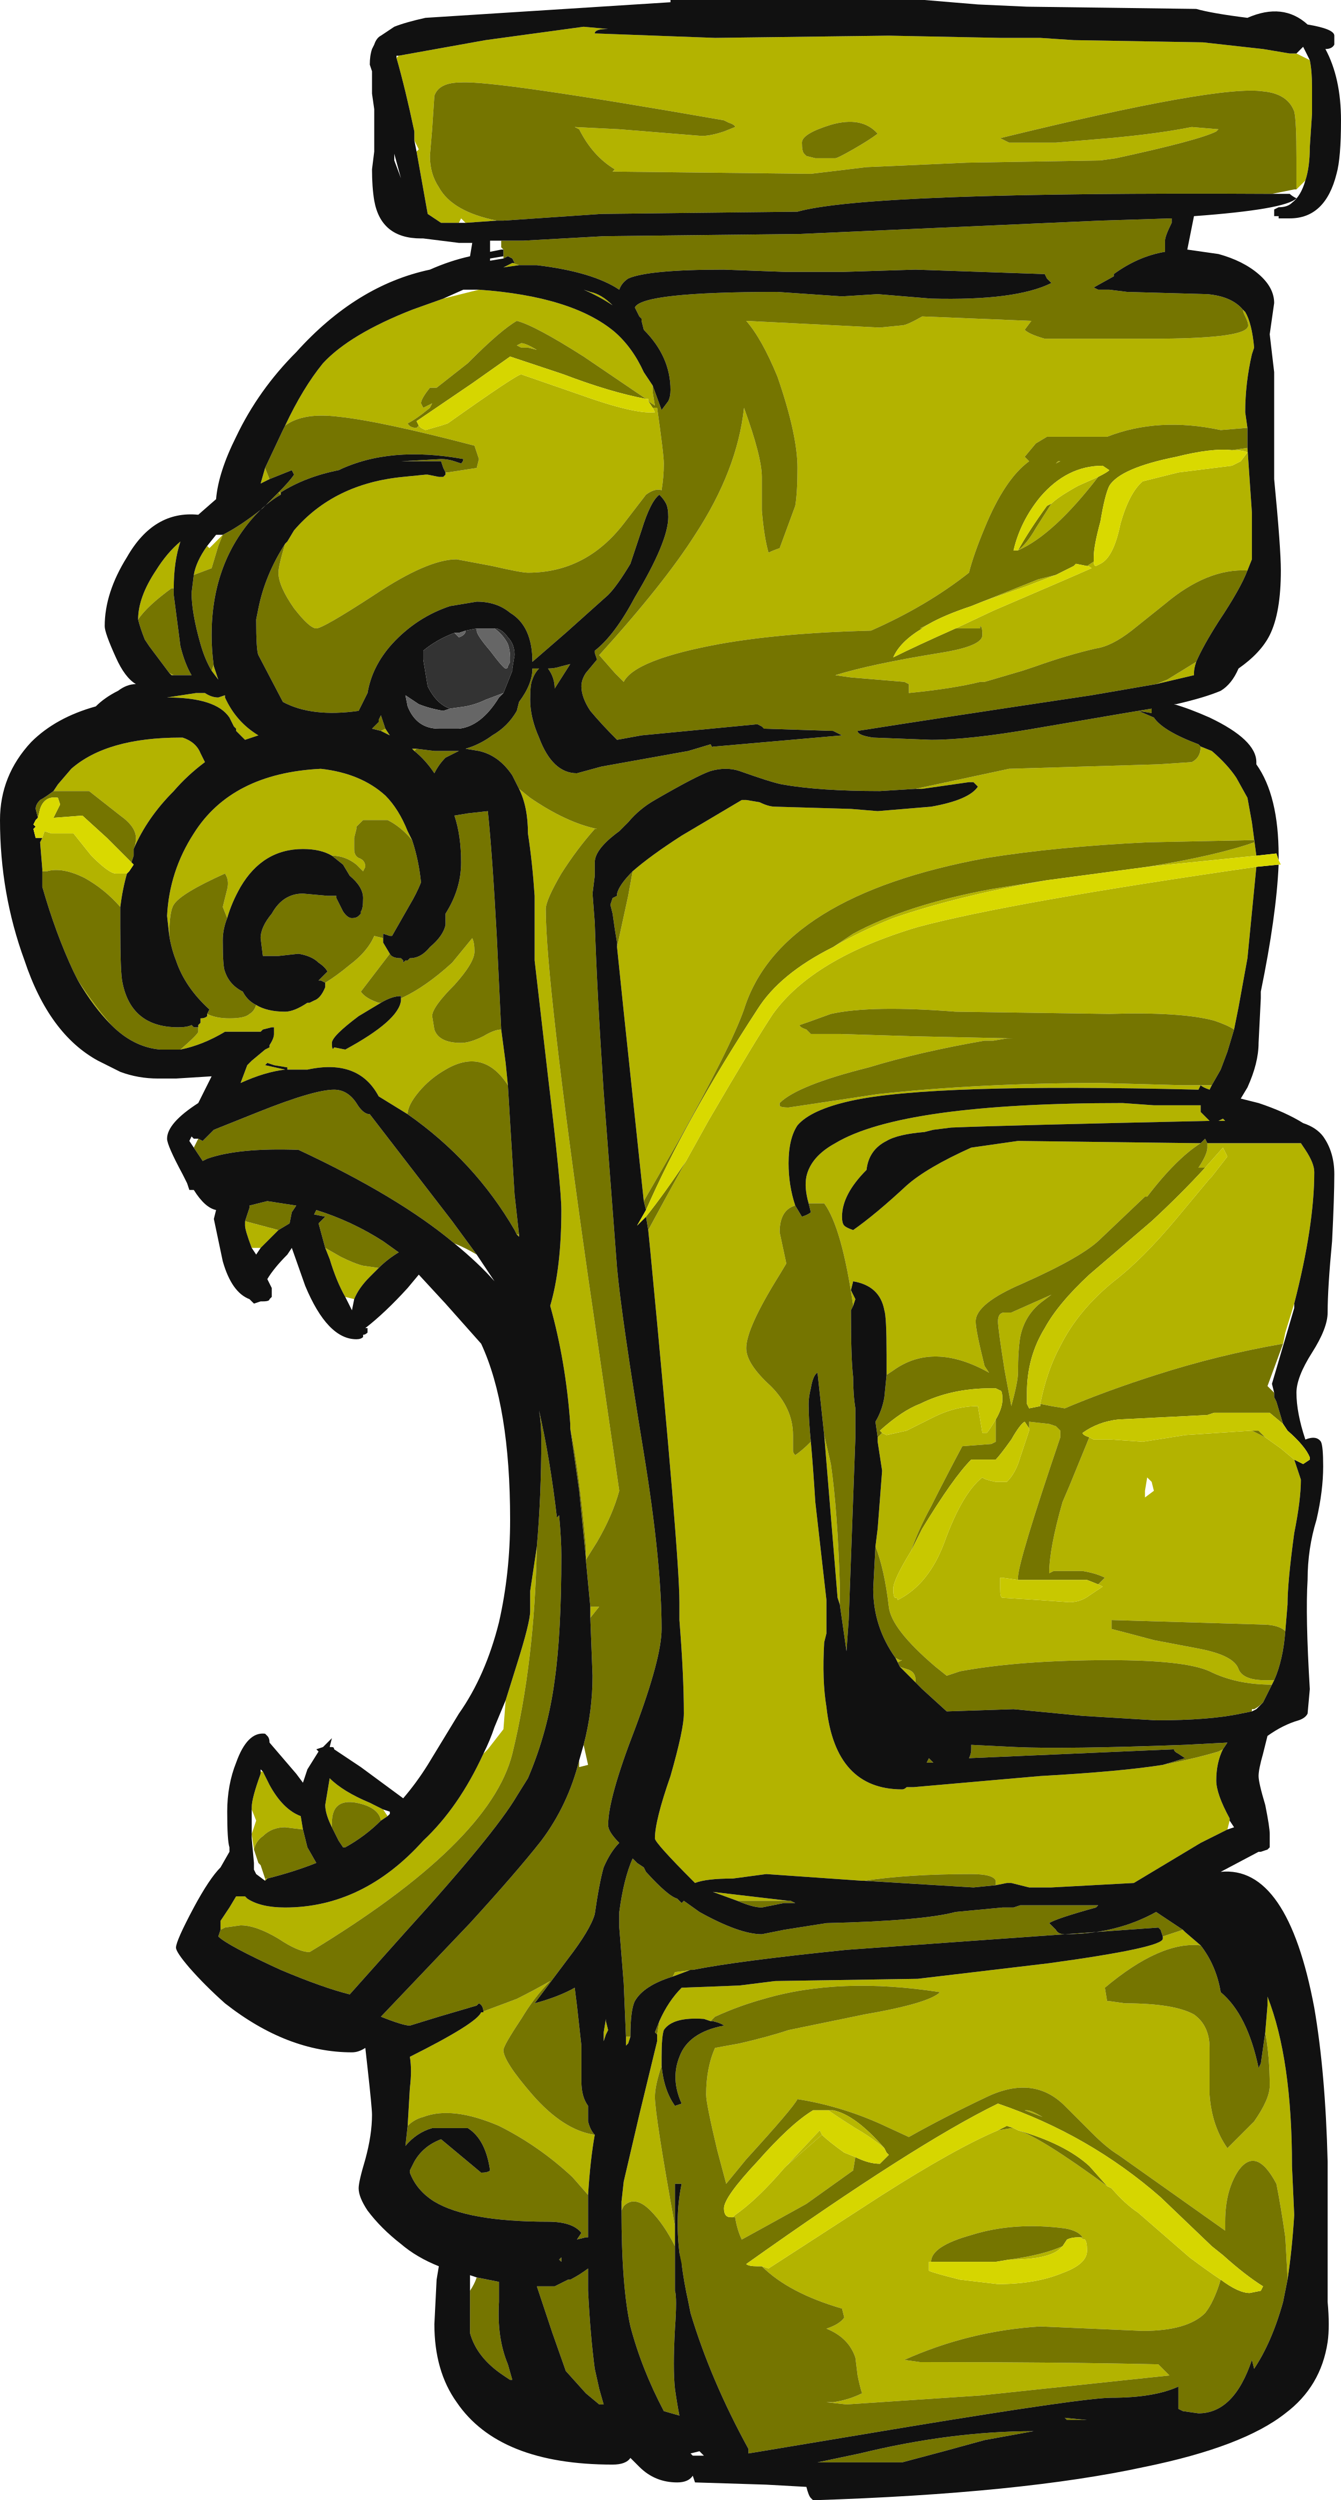 <?xml version="1.0" encoding="UTF-8" standalone="no"?>
<svg xmlns:ffdec="https://www.free-decompiler.com/flash" xmlns:xlink="http://www.w3.org/1999/xlink" ffdec:objectType="frame" height="392.7px" width="210.7px" xmlns="http://www.w3.org/2000/svg">
  <g transform="matrix(1.0, 0.0, 0.0, 1.0, 105.35, 392.7)">
    <use ffdec:characterId="32" height="56.1" transform="matrix(7.0, 0.0, 0.0, 7.0, -105.35, -392.7)" width="30.1" xlink:href="#shape0"/>
  </g>
  <defs>
    <g id="shape0" transform="matrix(1.0, 0.0, 0.0, 1.0, 15.05, 56.1)">
      <path d="M14.25 -52.05 L14.05 -51.85 14.05 -52.55 Q14.05 -53.4 14.0 -53.6 13.85 -54.0 13.3 -54.05 12.3 -54.2 7.4 -53.0 L7.6 -52.9 8.65 -52.9 9.85 -53.0 Q10.95 -53.1 11.7 -53.25 L12.3 -53.2 12.25 -53.15 Q11.85 -52.95 10.0 -52.55 L9.65 -52.5 6.65 -52.45 4.4 -52.35 3.15 -52.2 -1.3 -52.25 -1.25 -52.3 Q-1.75 -52.6 -2.05 -53.2 L-2.15 -53.25 -1.15 -53.2 0.7 -53.05 Q0.9 -53.05 1.2 -53.15 L1.45 -53.25 Q1.45 -53.3 1.3 -53.35 L1.2 -53.4 Q-3.95 -54.3 -4.7 -54.25 -5.2 -54.25 -5.3 -53.95 L-5.35 -53.2 -5.4 -52.6 Q-5.4 -52.2 -5.2 -51.9 -4.9 -51.35 -3.9 -51.15 L-4.6 -51.1 -4.7 -51.2 -4.75 -51.1 -5.15 -51.1 -5.45 -51.3 -5.7 -52.7 -5.65 -52.75 -5.75 -52.95 -5.75 -53.15 Q-5.95 -54.1 -6.15 -54.8 L-6.1 -54.85 -4.15 -55.2 -1.95 -55.5 -1.4 -55.45 Q-1.7 -55.45 -1.7 -55.35 L1.0 -55.25 4.9 -55.3 7.4 -55.25 8.3 -55.25 9.05 -55.2 11.95 -55.15 13.3 -55.0 13.9 -54.9 14.05 -54.9 14.35 -54.75 Q14.4 -54.5 14.4 -54.15 L14.4 -53.55 14.35 -52.8 Q14.35 -52.35 14.25 -52.05 M12.35 -14.1 L12.35 -14.1 M12.85 -49.15 L12.9 -49.1 Q13.05 -48.85 13.1 -48.3 L13.05 -48.15 Q12.9 -47.5 12.9 -46.85 L12.95 -46.5 12.35 -46.45 Q10.95 -46.75 9.8 -46.3 L8.45 -46.3 8.2 -46.15 7.95 -45.85 8.05 -45.75 Q7.5 -45.35 7.05 -44.25 6.8 -43.65 6.7 -43.25 5.75 -42.5 4.5 -41.95 2.5 -41.9 1.1 -41.65 -0.8 -41.3 -1.05 -40.8 L-1.25 -41.0 -1.6 -41.4 Q-0.15 -43.0 0.55 -44.1 1.5 -45.55 1.65 -46.95 2.05 -45.85 2.05 -45.4 L2.05 -44.65 Q2.1 -44.05 2.2 -43.7 2.3 -43.75 2.45 -43.8 L2.8 -44.75 Q2.85 -45.05 2.85 -45.6 2.85 -46.35 2.4 -47.65 2.05 -48.5 1.7 -48.9 L4.7 -48.75 5.2 -48.8 Q5.3 -48.8 5.65 -49.0 L8.1 -48.9 7.95 -48.7 Q8.05 -48.6 8.4 -48.5 L10.8 -48.5 Q12.8 -48.5 12.95 -48.75 13.0 -48.8 12.9 -49.0 12.85 -49.1 12.85 -49.15 M12.95 -46.05 L13.05 -44.6 13.05 -43.55 12.95 -43.3 Q12.05 -43.35 11.1 -42.55 L10.35 -41.95 Q9.9 -41.6 9.55 -41.55 8.9 -41.4 8.2 -41.15 L7.9 -41.05 7.05 -40.8 6.95 -40.8 Q6.35 -40.65 5.35 -40.55 L5.35 -40.75 5.25 -40.8 4.05 -40.9 3.7 -40.95 Q4.5 -41.2 6.05 -41.45 7.0 -41.6 7.0 -41.85 7.0 -42.05 6.95 -42.05 L6.95 -42.0 6.4 -42.0 7.25 -42.4 Q9.0 -43.15 9.45 -43.35 9.4 -43.4 9.35 -43.4 L9.5 -43.5 Q9.5 -43.4 9.55 -43.4 L9.65 -43.45 Q9.95 -43.6 10.1 -44.35 10.3 -45.05 10.6 -45.3 L11.4 -45.5 12.6 -45.65 12.8 -45.75 12.95 -45.95 Q12.85 -46.0 12.6 -46.0 L12.95 -46.05 M11.8 -41.25 Q11.75 -41.1 11.75 -41.0 L11.75 -40.95 10.9 -40.75 11.15 -40.85 11.8 -41.25 M11.9 -39.35 L12.15 -39.25 Q12.5 -38.95 12.7 -38.65 L12.95 -38.2 13.05 -37.65 13.15 -36.9 10.7 -36.65 Q12.25 -36.9 13.1 -37.2 L13.1 -37.25 10.7 -37.2 Q8.65 -37.1 7.1 -36.85 2.45 -36.0 1.65 -33.45 1.35 -32.6 0.15 -30.45 L-0.6 -29.15 -1.05 -33.4 -1.2 -34.85 -0.95 -36.0 -0.85 -36.55 Q-0.45 -36.9 0.25 -37.35 L1.6 -38.15 1.7 -38.15 2.0 -38.1 Q2.2 -38.0 2.35 -38.0 L4.05 -37.95 4.65 -37.9 5.85 -38.0 Q6.7 -38.15 6.9 -38.45 L6.8 -38.55 6.7 -38.55 5.65 -38.4 5.5 -38.4 7.6 -38.85 10.95 -38.95 11.7 -39.0 Q11.9 -39.1 11.9 -39.35 M11.25 -51.15 L11.25 -51.2 11.25 -51.15 M-3.75 -50.35 L-3.75 -50.3 -3.75 -50.35 M-3.55 -50.2 L-3.4 -50.15 -3.75 -50.1 -3.55 -50.2 M-0.4 -47.45 L-0.4 -47.3 -0.35 -47.0 -0.5 -47.1 -0.5 -47.15 -0.55 -47.15 -1.95 -48.1 Q-3.05 -48.8 -3.45 -48.9 -3.8 -48.7 -4.5 -48.0 L-4.55 -47.95 -5.25 -47.4 -5.4 -47.4 Q-5.6 -47.15 -5.6 -47.05 L-5.55 -46.95 -5.35 -47.05 -5.4 -46.95 Q-5.7 -46.7 -5.9 -46.6 -5.85 -46.5 -5.7 -46.5 L-5.65 -46.55 -5.6 -46.5 -5.5 -46.45 -5.15 -46.55 -5.0 -46.6 Q-3.45 -47.7 -3.35 -47.7 L-2.05 -47.25 Q-0.8 -46.8 -0.35 -46.85 L-0.4 -46.95 -0.3 -46.95 Q-0.15 -45.9 -0.15 -45.7 -0.15 -45.4 -0.2 -45.1 -0.35 -45.15 -0.55 -45.0 L-1.05 -44.35 Q-1.9 -43.25 -3.2 -43.25 -3.35 -43.25 -4.0 -43.4 L-4.8 -43.55 Q-5.45 -43.55 -6.65 -42.75 -7.8 -42.0 -7.95 -42.0 -8.1 -42.0 -8.45 -42.45 -8.8 -42.95 -8.8 -43.25 -8.8 -43.4 -8.65 -43.9 L-8.6 -43.95 -8.45 -44.2 Q-7.55 -45.25 -6.0 -45.4 L-5.5 -45.45 -5.45 -45.45 -5.2 -45.4 -5.1 -45.4 -5.05 -45.45 -5.05 -45.5 -5.0 -45.5 -4.35 -45.6 -4.3 -45.8 -4.4 -46.1 Q-6.5 -46.65 -7.45 -46.75 -8.25 -46.85 -8.65 -46.55 -8.25 -47.4 -7.8 -47.95 -7.2 -48.6 -5.8 -49.15 L-5.1 -49.4 -4.3 -49.6 Q-2.2 -49.45 -1.25 -48.65 -0.85 -48.3 -0.6 -47.75 L-0.4 -47.45 M-3.4 -38.4 L-3.15 -38.2 Q-2.35 -37.65 -1.65 -37.5 L-1.7 -37.5 Q-2.1 -37.05 -2.45 -36.5 -2.8 -35.9 -2.8 -35.7 -2.8 -34.1 -1.85 -27.45 L-1.15 -22.65 Q-1.3 -22.1 -1.65 -21.5 L-1.9 -21.1 -1.9 -21.15 -1.9 -21.4 Q-2.05 -23.1 -2.25 -24.05 L-2.25 -24.15 Q-2.35 -25.55 -2.7 -26.8 -2.45 -27.65 -2.45 -28.95 -2.45 -29.45 -2.75 -31.95 L-3.05 -34.55 -3.05 -36.0 Q-3.1 -36.75 -3.2 -37.4 -3.2 -38.0 -3.4 -38.4 M-1.8 -20.05 L-1.6 -20.05 -1.8 -19.8 -1.8 -20.05 M-4.25 -10.95 L-3.45 -11.25 Q-3.05 -11.45 -2.7 -11.65 -3.05 -11.3 -3.35 -10.8 -3.75 -10.2 -3.75 -10.1 -3.75 -9.85 -3.1 -9.1 -2.4 -8.3 -1.7 -8.2 -1.8 -7.65 -1.85 -6.85 L-2.2 -7.25 Q-2.95 -7.95 -3.85 -8.4 -4.9 -8.85 -5.55 -8.6 -5.75 -8.55 -5.9 -8.4 L-5.85 -9.25 Q-5.8 -9.65 -5.85 -9.95 -4.35 -10.7 -4.25 -10.95 M4.65 -53.1 Q4.3 -53.5 3.6 -53.3 2.95 -53.1 2.95 -52.9 2.95 -52.7 3.0 -52.65 L3.05 -52.6 3.25 -52.55 3.7 -52.55 Q3.75 -52.55 4.1 -52.75 4.45 -52.95 4.65 -53.1 M9.6 -45.4 Q8.6 -44.1 7.8 -43.75 8.0 -43.9 8.2 -44.25 L8.55 -44.8 Q8.7 -44.95 9.15 -45.2 L9.6 -45.4 M7.0 -42.6 L8.25 -43.1 8.65 -43.2 8.0 -42.95 7.0 -42.6 M8.7 -45.75 L8.75 -45.75 8.65 -45.7 8.7 -45.75 M3.65 -34.85 L4.1 -35.15 Q5.3 -35.8 7.2 -36.15 L8.45 -36.35 Q6.45 -36.0 5.0 -35.5 4.25 -35.2 3.65 -34.85 M5.65 -42.0 L5.6 -42.0 5.8 -42.1 5.65 -42.0 M12.65 -33.0 Q12.5 -33.1 12.2 -33.2 11.45 -33.4 9.85 -33.35 L6.4 -33.4 Q4.5 -33.55 3.6 -33.35 3.05 -33.15 2.9 -33.1 2.9 -33.05 3.05 -33.0 L3.15 -32.9 3.8 -32.9 5.4 -32.85 7.7 -32.8 7.55 -32.8 7.25 -32.75 7.05 -32.75 Q5.6 -32.5 4.45 -32.15 2.85 -31.75 2.45 -31.35 L2.45 -31.3 Q2.45 -31.25 2.65 -31.25 L4.65 -31.55 Q6.95 -31.8 9.65 -31.8 L11.5 -31.75 12.15 -31.75 12.1 -31.65 Q11.95 -31.7 11.9 -31.75 L11.85 -31.65 Q5.85 -31.8 4.05 -31.4 3.15 -31.2 2.85 -30.85 2.65 -30.55 2.65 -30.0 2.65 -29.5 2.8 -29.05 2.45 -28.95 2.45 -28.45 L2.6 -27.75 2.45 -27.5 Q1.7 -26.3 1.7 -25.85 1.7 -25.5 2.25 -25.0 2.75 -24.5 2.75 -23.9 L2.75 -23.55 Q2.75 -23.5 2.8 -23.45 2.95 -23.55 3.15 -23.75 3.2 -23.2 3.25 -22.4 L3.5 -20.2 3.5 -19.75 Q3.5 -19.65 3.5 -19.55 L3.5 -19.45 3.45 -19.25 Q3.4 -18.4 3.5 -17.8 3.7 -15.95 5.2 -15.95 5.25 -15.95 5.3 -16.0 L5.45 -16.0 8.3 -16.25 Q10.1 -16.35 11.05 -16.5 11.8 -16.65 12.3 -16.8 L12.4 -16.85 Q12.25 -16.55 12.25 -16.15 12.25 -15.85 12.55 -15.3 L12.55 -15.25 12.5 -15.05 11.9 -14.75 10.4 -13.85 8.55 -13.75 8.05 -13.75 7.65 -13.85 7.55 -13.85 7.3 -13.8 7.3 -13.9 Q7.25 -14.05 6.75 -14.05 5.35 -14.05 4.35 -13.9 L4.3 -13.9 2.15 -14.05 1.4 -13.95 Q0.8 -13.95 0.55 -13.85 -0.35 -14.75 -0.35 -14.85 -0.35 -15.25 0.0 -16.25 0.3 -17.3 0.3 -17.65 0.3 -18.5 0.2 -19.75 L0.2 -20.15 Q0.2 -21.2 -0.45 -28.0 L-0.5 -28.5 Q-0.15 -29.15 0.35 -30.05 L0.85 -30.95 Q1.9 -32.75 2.3 -33.35 3.2 -34.6 5.55 -35.3 7.6 -35.85 13.15 -36.65 L12.95 -34.6 12.75 -33.5 12.65 -33.0 M3.1 -29.1 Q3.0 -29.45 3.05 -29.7 3.15 -30.15 3.7 -30.45 5.2 -31.35 10.15 -31.35 L10.85 -31.3 11.9 -31.3 11.9 -31.15 12.1 -30.95 Q7.5 -30.85 6.3 -30.8 L5.9 -30.75 5.7 -30.7 Q5.1 -30.65 4.85 -30.5 4.45 -30.3 4.4 -29.85 3.85 -29.3 3.85 -28.8 3.85 -28.65 3.9 -28.6 3.95 -28.55 4.1 -28.5 4.6 -28.85 5.3 -29.5 5.75 -29.9 6.75 -30.35 L7.8 -30.5 11.8 -30.45 11.9 -30.45 Q11.35 -30.1 10.7 -29.25 L10.65 -29.25 9.65 -28.3 Q9.25 -27.9 7.9 -27.3 6.85 -26.85 6.85 -26.45 6.85 -26.25 7.05 -25.45 L7.15 -25.3 Q5.9 -26.0 5.0 -25.35 L4.85 -25.25 4.85 -25.7 Q4.85 -26.55 4.8 -26.7 4.7 -27.25 4.1 -27.35 L4.05 -27.15 4.15 -26.95 4.1 -26.8 Q3.85 -28.55 3.45 -29.1 L3.1 -29.1 M12.05 -30.45 L14.15 -30.45 14.25 -30.3 Q14.45 -30.0 14.45 -29.8 14.45 -28.6 14.0 -26.85 L13.8 -26.2 13.75 -25.95 Q12.3 -25.7 10.9 -25.25 9.8 -24.9 8.85 -24.5 L8.55 -24.55 8.3 -24.6 Q8.45 -25.35 8.75 -25.9 9.15 -26.7 9.95 -27.35 10.6 -27.85 11.35 -28.75 L12.1 -29.65 12.15 -29.7 12.5 -30.15 12.4 -30.35 12.0 -29.9 11.85 -29.9 Q12.05 -30.2 12.05 -30.35 L12.05 -30.45 M14.0 -23.35 L14.15 -22.9 Q14.15 -22.45 14.0 -21.7 13.85 -20.6 13.85 -20.1 L13.8 -19.5 Q13.65 -19.65 13.25 -19.65 L9.9 -19.75 9.9 -19.55 Q10.1 -19.5 10.85 -19.3 L11.9 -19.1 Q12.65 -18.95 12.75 -18.65 12.85 -18.4 13.35 -18.4 L13.55 -18.4 13.5 -18.3 Q12.7 -18.3 12.1 -18.6 11.55 -18.85 9.85 -18.85 7.85 -18.85 6.5 -18.6 L6.2 -18.5 5.95 -18.7 Q4.95 -19.55 4.9 -20.05 4.8 -20.9 4.6 -21.4 L4.65 -21.8 4.75 -23.1 4.65 -23.75 4.65 -23.85 4.75 -23.95 4.85 -23.9 5.3 -24.0 5.9 -24.3 Q6.4 -24.55 6.9 -24.55 L7.0 -23.95 7.1 -23.95 Q7.15 -24.0 7.3 -24.25 L7.3 -23.75 7.2 -23.7 6.55 -23.65 Q6.15 -22.9 5.85 -22.3 5.55 -21.75 5.4 -21.3 5.0 -20.65 5.0 -20.45 5.0 -20.25 5.05 -20.25 5.1 -20.25 5.1 -20.2 5.8 -20.55 6.15 -21.5 6.55 -22.6 7.0 -22.95 7.05 -22.9 7.3 -22.85 L7.35 -22.85 7.55 -22.85 Q7.75 -23.05 7.85 -23.4 L8.05 -24.0 8.05 -24.05 8.05 -24.2 8.5 -24.15 8.65 -24.1 8.75 -24.0 8.75 -23.85 Q7.8 -21.05 7.8 -20.7 L7.8 -20.65 7.45 -20.7 7.4 -20.7 7.4 -20.45 Q7.4 -20.25 7.45 -20.25 L8.25 -20.2 8.95 -20.15 Q9.2 -20.15 9.4 -20.3 L9.7 -20.5 9.6 -20.55 9.75 -20.7 Q9.55 -20.8 9.25 -20.85 L8.6 -20.85 8.5 -20.8 Q8.5 -21.35 8.8 -22.4 L8.95 -22.75 9.4 -23.85 9.5 -23.8 9.9 -23.8 10.6 -23.75 11.55 -23.9 13.05 -24.0 13.35 -23.85 13.7 -23.6 14.0 -23.35 M5.5 -18.35 L5.15 -18.7 5.3 -18.65 Q5.5 -18.6 5.5 -18.4 L5.5 -18.35 M5.1 -18.8 L5.05 -18.9 5.15 -18.85 5.2 -18.85 5.1 -18.8 M12.4 -31.0 L12.45 -30.95 12.3 -30.95 12.4 -31.0 M7.65 -26.65 Q8.1 -26.85 8.55 -27.05 L8.35 -26.9 Q7.95 -26.6 7.85 -26.1 7.8 -25.8 7.8 -25.3 7.8 -25.1 7.65 -24.55 L7.5 -25.35 Q7.35 -26.3 7.35 -26.45 7.35 -26.65 7.5 -26.65 L7.65 -26.65 M10.65 -22.65 L10.65 -22.5 10.85 -22.65 10.8 -22.85 10.7 -22.95 10.65 -22.65 M3.45 -23.9 L3.6 -23.25 Q3.75 -22.2 3.8 -20.55 L3.8 -20.1 3.75 -20.25 3.45 -23.9 M11.5 -12.8 L11.55 -12.75 11.9 -12.45 Q11.0 -12.55 9.75 -11.5 L9.8 -11.2 9.85 -11.2 10.2 -11.15 Q11.3 -11.15 11.75 -10.9 12.1 -10.65 12.1 -10.15 L12.1 -9.1 Q12.15 -8.4 12.5 -7.9 L13.1 -8.5 Q13.45 -9.0 13.45 -9.3 13.45 -9.95 13.35 -10.5 L13.4 -11.1 13.4 -11.3 Q13.95 -9.9 13.95 -7.5 L14.0 -6.4 Q13.95 -5.6 13.85 -4.95 L13.85 -5.0 13.8 -5.9 Q13.7 -6.6 13.6 -7.1 13.15 -7.95 12.75 -7.4 12.45 -6.95 12.45 -6.25 L12.45 -6.05 10.05 -7.75 Q9.8 -7.9 9.45 -8.25 L8.85 -8.85 Q8.15 -9.55 7.1 -9.05 6.15 -8.6 5.35 -8.15 L4.7 -8.45 Q3.8 -8.85 2.85 -9.0 2.75 -8.8 1.7 -7.65 L1.25 -7.1 1.05 -7.85 Q0.8 -8.9 0.8 -9.1 0.8 -9.7 1.0 -10.15 L1.55 -10.25 Q2.2 -10.4 2.65 -10.55 L4.35 -10.9 Q5.8 -11.15 6.05 -11.4 3.8 -11.75 2.1 -11.25 1.55 -11.1 1.0 -10.85 L0.9 -10.75 0.75 -10.8 Q0.05 -10.85 -0.15 -10.55 -0.2 -10.4 -0.2 -9.95 L-0.2 -9.75 Q-0.35 -9.3 -0.35 -9.05 -0.35 -8.65 0.1 -6.15 L0.1 -5.7 Q-0.15 -6.2 -0.45 -6.5 -0.8 -6.85 -1.05 -6.6 L-1.1 -6.5 -1.1 -6.7 -1.05 -7.15 -0.7 -8.65 -0.3 -10.3 -0.3 -10.45 -0.25 -10.75 Q-0.05 -11.2 0.25 -11.5 L1.55 -11.55 2.35 -11.65 5.55 -11.7 8.5 -12.05 Q11.05 -12.4 11.05 -12.6 L11.05 -12.65 Q11.35 -12.75 11.5 -12.8 M-1.15 -13.2 L-1.15 -12.85 -1.15 -13.2 M-1.0 -10.4 L-0.9 -10.4 -0.95 -10.25 -1.0 -10.2 -1.0 -10.4 M0.05 -11.75 L0.1 -11.85 0.5 -11.9 0.45 -11.9 0.05 -11.75 M7.95 -8.75 L8.0 -8.75 Q8.1 -8.75 8.35 -8.6 L7.95 -8.75 M7.7 -8.35 L7.8 -8.3 Q8.3 -8.15 9.8 -7.05 L9.9 -7.0 Q10.2 -6.65 10.5 -6.45 L11.65 -5.45 Q12.05 -5.15 12.35 -4.95 12.2 -4.45 12.0 -4.2 11.6 -3.8 10.6 -3.8 L8.3 -3.9 Q6.7 -3.8 5.25 -3.15 L5.6 -3.1 Q8.75 -3.1 10.95 -3.05 L11.2 -2.8 6.95 -2.35 3.95 -2.15 3.5 -2.2 3.65 -2.2 Q4.0 -2.25 4.3 -2.4 4.25 -2.55 4.2 -2.8 L4.15 -3.2 Q4.0 -3.65 3.5 -3.85 3.8 -3.95 3.9 -4.1 L3.85 -4.3 Q2.65 -4.65 2.05 -5.25 L2.2 -5.2 4.75 -6.85 Q6.4 -7.9 7.35 -8.3 L7.65 -8.35 7.7 -8.35 M2.7 -13.45 L1.5 -13.45 0.95 -13.65 2.65 -13.45 2.7 -13.45 M0.2 -5.55 L0.25 -5.25 0.25 -5.3 0.2 -5.55 M1.4 -6.35 L1.45 -6.4 Q1.95 -6.75 2.55 -7.45 L2.6 -7.5 3.4 -8.2 Q3.55 -8.05 3.9 -7.8 L4.15 -7.7 4.1 -7.4 3.05 -6.65 Q2.15 -6.15 1.6 -5.85 1.5 -6.05 1.45 -6.35 L1.4 -6.35 M9.2 -5.9 L9.25 -5.9 Q9.15 -6.05 8.85 -6.1 7.7 -6.25 6.75 -5.95 5.85 -5.7 5.85 -5.35 L5.8 -5.35 5.8 -5.15 Q5.9 -5.1 6.5 -4.95 L7.35 -4.85 Q8.2 -4.85 8.8 -5.1 9.35 -5.3 9.35 -5.6 9.35 -5.8 9.3 -5.85 9.25 -5.85 9.2 -5.9 M7.6 -5.4 Q8.35 -5.5 8.8 -5.7 L8.75 -5.65 Q8.5 -5.4 7.6 -5.4 M8.9 -1.8 L9.35 -1.8 8.9 -1.8 M-1.95 -49.6 L-1.8 -49.55 Q-1.55 -49.5 -1.3 -49.25 -1.6 -49.45 -1.95 -49.6 M-9.0 -45.35 L-9.2 -45.25 -9.1 -45.6 -9.0 -45.35 M-8.75 -45.05 L-8.75 -45.0 -8.8 -45.05 -8.75 -45.05 M-10.25 -41.15 L-10.15 -40.85 -10.3 -41.05 -10.25 -41.2 -10.25 -41.15 M-10.7 -43.2 Q-10.65 -43.5 -10.4 -43.85 L-10.35 -43.8 -10.05 -44.1 -10.15 -43.85 -10.3 -43.35 -10.7 -43.2 M-11.15 -42.9 L-11.2 -42.9 Q-11.75 -42.5 -11.95 -42.2 -11.95 -42.7 -11.55 -43.3 -11.3 -43.7 -11.0 -43.95 -11.15 -43.5 -11.15 -42.9 M-11.25 -41.0 L-11.15 -40.95 -11.2 -40.95 -11.25 -41.0 M-12.05 -37.05 Q-12.0 -37.15 -12.0 -37.3 -12.0 -37.55 -12.35 -37.8 L-13.05 -38.35 -13.85 -38.35 -13.75 -38.5 -13.45 -38.85 Q-12.65 -39.55 -11.0 -39.55 L-10.95 -39.55 Q-10.65 -39.45 -10.55 -39.2 L-10.45 -39.0 Q-10.85 -38.7 -11.15 -38.35 -11.75 -37.75 -12.05 -37.05 M-3.35 -48.3 L-3.45 -48.35 -3.35 -48.4 Q-3.25 -48.4 -3.0 -48.25 L-3.2 -48.3 -3.35 -48.3 M-14.1 -36.55 L-14.1 -36.6 -14.15 -37.2 -14.1 -37.3 -14.05 -37.45 -13.9 -37.4 -13.4 -37.4 -13.0 -36.9 Q-12.6 -36.5 -12.45 -36.5 L-12.2 -36.5 Q-12.3 -36.15 -12.35 -35.75 -12.7 -36.15 -13.15 -36.4 -13.65 -36.65 -14.0 -36.55 L-14.1 -36.55 M-13.3 -34.1 Q-12.9 -33.5 -12.55 -33.1 -12.95 -33.5 -13.3 -34.1 M-11.0 -32.55 Q-10.6 -32.9 -10.6 -32.95 L-10.6 -33.05 -10.6 -33.1 -10.55 -33.15 -10.55 -33.25 Q-10.45 -33.25 -10.4 -33.3 L-10.4 -33.35 Q-10.2 -33.25 -9.9 -33.25 -9.55 -33.25 -9.45 -33.35 -9.35 -33.4 -9.3 -33.55 -9.05 -33.4 -8.65 -33.4 -8.45 -33.4 -8.15 -33.6 L-8.1 -33.6 -8.0 -33.65 Q-7.85 -33.7 -7.75 -33.95 L-7.75 -34.05 Q-7.5 -34.2 -7.2 -34.45 -6.8 -34.75 -6.65 -35.1 L-6.45 -35.05 -6.45 -34.95 -6.3 -34.7 -6.95 -33.85 Q-6.85 -33.7 -6.55 -33.6 L-6.5 -33.6 -7.0 -33.3 Q-7.6 -32.85 -7.6 -32.7 -7.6 -32.5 -7.55 -32.6 L-7.3 -32.55 Q-6.1 -33.2 -6.05 -33.65 L-6.05 -33.7 Q-5.5 -33.95 -4.9 -34.5 L-4.45 -35.05 Q-4.4 -34.95 -4.4 -34.75 -4.4 -34.5 -4.85 -34.0 -5.35 -33.5 -5.35 -33.3 L-5.3 -33.0 Q-5.2 -32.7 -4.7 -32.7 -4.5 -32.7 -4.2 -32.85 -3.95 -33.0 -3.8 -33.0 L-3.7 -32.25 -3.65 -31.75 Q-4.2 -32.6 -5.05 -32.1 -5.4 -31.9 -5.65 -31.6 -5.9 -31.3 -5.9 -31.1 L-6.55 -31.5 Q-7.0 -32.35 -8.15 -32.1 L-8.6 -32.1 -8.6 -32.15 -8.9 -32.2 -9.05 -32.25 -9.1 -32.2 -8.65 -32.1 Q-9.1 -32.05 -9.65 -31.8 L-9.5 -32.2 -9.4 -32.3 -9.1 -32.55 -9.0 -32.6 -9.0 -32.65 Q-8.9 -32.8 -8.9 -32.9 L-8.9 -33.05 -8.95 -33.05 -9.15 -33.0 -9.2 -32.95 -10.0 -32.95 Q-10.5 -32.65 -11.0 -32.55 M-5.7 -39.3 L-5.75 -39.25 -5.8 -39.3 -5.7 -39.3 M-3.4 -28.4 L-3.4 -28.35 -3.45 -28.4 -3.4 -28.4 M-6.5 -39.7 L-6.4 -39.75 -6.3 -39.6 -6.5 -39.7 M-11.25 -35.1 L-11.3 -35.55 Q-11.25 -36.55 -10.7 -37.4 -9.85 -38.75 -7.85 -38.85 -6.95 -38.75 -6.4 -38.25 -6.1 -37.95 -5.9 -37.45 L-5.8 -37.25 Q-6.05 -37.55 -6.35 -37.7 L-6.9 -37.7 -7.05 -37.55 -7.05 -37.5 -7.1 -37.3 -7.1 -37.05 Q-7.1 -36.9 -7.0 -36.85 -6.85 -36.8 -6.85 -36.65 L-6.9 -36.55 -7.05 -36.7 Q-7.3 -36.9 -7.6 -36.9 -7.85 -37.05 -8.25 -37.05 -9.15 -37.05 -9.65 -36.2 -9.85 -35.85 -9.95 -35.5 L-10.05 -35.75 -9.95 -36.15 Q-9.9 -36.35 -10.0 -36.5 -11.0 -36.05 -11.15 -35.8 -11.25 -35.65 -11.25 -35.1 M-11.3 -40.45 L-10.65 -40.55 -10.45 -40.55 Q-10.3 -40.45 -10.15 -40.45 L-10.0 -40.5 -10.0 -40.45 Q-9.75 -39.9 -9.25 -39.6 L-9.55 -39.5 -9.75 -39.7 -9.75 -39.75 -9.8 -39.8 -9.9 -40.0 Q-10.2 -40.45 -11.3 -40.45 M-9.4 -28.1 Q-9.55 -28.5 -9.55 -28.6 L-9.55 -28.7 -8.8 -28.5 -9.2 -28.1 -9.4 -28.1 M-7.75 -28.1 L-7.4 -27.9 Q-7.1 -27.75 -6.9 -27.7 L-6.55 -27.65 -6.75 -27.45 Q-7.0 -27.2 -7.1 -26.95 L-7.3 -27.0 Q-7.5 -27.35 -7.65 -27.85 L-7.75 -28.1 M-3.0 -21.4 Q-3.05 -18.8 -3.55 -16.75 -4.05 -14.75 -8.1 -12.3 -8.35 -12.3 -8.8 -12.6 -9.3 -12.9 -9.65 -12.9 L-10.0 -12.85 -10.1 -12.8 -10.1 -13.0 -9.9 -13.3 -9.75 -13.55 -9.55 -13.55 -9.5 -13.5 Q-9.2 -13.3 -8.65 -13.3 -6.9 -13.3 -5.55 -14.8 -4.75 -15.55 -4.2 -16.75 L-4.1 -16.85 -3.75 -17.3 -3.7 -17.95 -3.45 -18.75 Q-3.15 -19.7 -3.15 -19.95 L-3.15 -20.4 -3.0 -21.4 M-9.2 -16.35 L-9.15 -16.35 -9.0 -16.05 Q-8.7 -15.5 -8.3 -15.35 L-8.25 -15.05 -8.65 -15.1 Q-8.95 -15.1 -9.15 -14.9 -9.3 -14.8 -9.35 -14.6 L-9.4 -14.95 -9.3 -15.25 -9.4 -15.5 -9.4 -15.55 Q-9.4 -15.75 -9.2 -16.3 L-9.2 -16.35 M-9.05 -13.95 L-9.1 -13.9 -9.1 -13.95 -9.05 -13.95 M-7.6 -15.1 Q-7.75 -15.4 -7.75 -15.6 L-7.65 -16.2 Q-7.35 -15.9 -6.75 -15.65 L-6.45 -15.5 -6.35 -15.35 -6.5 -15.25 Q-6.55 -15.55 -7.05 -15.65 -7.6 -15.75 -7.6 -15.2 L-7.6 -15.1 M-7.3 -14.65 L-7.35 -14.65 -7.3 -14.65 M-1.45 -10.8 L-1.45 -10.75 -1.4 -10.55 -1.45 -10.45 -1.5 -10.3 -1.5 -10.5 -1.45 -10.8" fill="#b3b300" fill-rule="evenodd" stroke="none"/>
      <path d="M14.05 -51.85 L14.0 -51.85 13.5 -51.75 Q4.45 -51.8 2.85 -51.35 L-1.55 -51.3 -3.75 -51.15 -3.9 -51.15 Q-4.9 -51.35 -5.2 -51.9 -5.4 -52.2 -5.4 -52.6 L-5.35 -53.2 -5.3 -53.95 Q-5.2 -54.25 -4.7 -54.25 -3.95 -54.3 1.2 -53.4 L1.3 -53.35 Q1.45 -53.3 1.45 -53.25 L1.2 -53.15 Q0.9 -53.05 0.7 -53.05 L-1.15 -53.2 -2.15 -53.25 -2.05 -53.2 Q-1.75 -52.6 -1.25 -52.3 L-1.3 -52.25 3.15 -52.2 4.4 -52.35 6.65 -52.45 9.65 -52.5 10.0 -52.55 Q11.85 -52.95 12.25 -53.15 L12.3 -53.2 11.7 -53.25 Q10.95 -53.1 9.85 -53.0 L8.65 -52.9 7.6 -52.9 7.4 -53.0 Q12.3 -54.2 13.3 -54.05 13.85 -54.0 14.0 -53.6 14.05 -53.4 14.05 -52.55 L14.05 -51.85 M11.35 -40.3 L11.3 -40.3 11.35 -40.3 M12.85 -49.15 Q12.85 -49.1 12.9 -49.0 13.0 -48.8 12.95 -48.75 12.8 -48.5 10.8 -48.5 L8.4 -48.5 Q8.05 -48.6 7.95 -48.7 L8.1 -48.9 5.65 -49.0 Q5.3 -48.8 5.2 -48.8 L4.7 -48.75 1.7 -48.9 Q2.05 -48.5 2.4 -47.65 2.85 -46.35 2.85 -45.6 2.85 -45.05 2.8 -44.75 L2.45 -43.8 Q2.3 -43.75 2.2 -43.7 2.1 -44.05 2.05 -44.65 L2.05 -45.4 Q2.05 -45.85 1.65 -46.95 1.5 -45.55 0.55 -44.1 -0.15 -43.0 -1.6 -41.4 L-1.25 -41.0 -1.05 -40.8 Q-0.8 -41.3 1.1 -41.65 2.5 -41.9 4.5 -41.95 5.75 -42.5 6.7 -43.25 6.8 -43.65 7.05 -44.25 7.5 -45.35 8.05 -45.75 L7.95 -45.85 8.2 -46.15 8.45 -46.3 9.8 -46.3 Q10.95 -46.75 12.35 -46.45 L12.95 -46.5 12.95 -46.05 12.6 -46.0 Q12.15 -46.05 11.35 -45.85 10.1 -45.6 9.85 -45.2 9.75 -45.0 9.65 -44.4 9.5 -43.85 9.5 -43.6 L9.5 -43.5 9.35 -43.4 9.1 -43.45 9.05 -43.4 8.65 -43.2 8.25 -43.1 7.0 -42.6 6.75 -42.5 Q6.15 -42.3 5.8 -42.1 L5.6 -42.0 5.65 -42.0 Q5.15 -41.7 5.0 -41.35 5.5 -41.6 6.4 -42.0 L6.95 -42.0 6.95 -42.05 Q7.0 -42.05 7.0 -41.85 7.0 -41.6 6.05 -41.45 4.5 -41.2 3.7 -40.95 L4.05 -40.9 5.25 -40.8 5.35 -40.75 5.35 -40.55 Q6.35 -40.65 6.95 -40.8 L7.05 -40.8 7.9 -41.05 8.2 -41.15 Q8.9 -41.4 9.55 -41.55 9.9 -41.6 10.35 -41.95 L11.1 -42.55 Q12.05 -43.35 12.95 -43.3 12.8 -42.9 12.3 -42.15 11.95 -41.6 11.8 -41.25 L11.15 -40.85 10.9 -40.75 9.45 -40.5 Q6.1 -40.0 4.2 -39.7 4.2 -39.6 4.55 -39.55 L5.85 -39.5 Q6.7 -39.5 8.15 -39.75 L10.2 -40.1 10.8 -40.2 10.8 -40.1 10.5 -40.15 10.85 -40.0 Q11.05 -39.7 11.85 -39.4 L11.9 -39.35 Q11.9 -39.1 11.7 -39.0 L10.95 -38.95 7.6 -38.85 5.5 -38.4 4.7 -38.35 Q3.35 -38.35 2.5 -38.5 2.25 -38.55 1.55 -38.8 1.25 -38.9 0.9 -38.8 0.6 -38.7 -0.35 -38.15 -0.7 -37.95 -0.95 -37.65 L-1.15 -37.45 Q-1.7 -37.05 -1.7 -36.75 L-1.7 -36.45 -1.75 -36.05 -1.7 -35.4 Q-1.65 -33.85 -1.5 -31.6 L-1.2 -27.65 Q-1.1 -26.55 -0.6 -23.5 -0.2 -21.05 -0.2 -19.55 -0.2 -18.9 -0.8 -17.3 -1.4 -15.75 -1.4 -15.15 -1.4 -15.0 -1.15 -14.75 -1.35 -14.55 -1.5 -14.2 -1.6 -13.85 -1.7 -13.15 -1.8 -12.8 -2.3 -12.15 -2.9 -11.35 -3.05 -11.15 -2.5 -11.3 -2.15 -11.5 L-2.1 -11.1 -2.0 -10.2 -2.0 -9.4 Q-2.0 -9.05 -1.85 -8.85 L-1.85 -8.5 Q-1.8 -8.3 -1.7 -8.2 -2.4 -8.3 -3.1 -9.1 -3.75 -9.85 -3.75 -10.1 -3.75 -10.2 -3.35 -10.8 -3.05 -11.3 -2.7 -11.65 -3.05 -11.45 -3.45 -11.25 L-4.25 -10.95 -4.2 -10.95 Q-4.2 -11.1 -4.3 -11.15 L-4.35 -11.1 -5.2 -10.85 -5.85 -10.65 Q-6.0 -10.65 -6.5 -10.85 L-4.5 -12.95 Q-3.45 -14.1 -2.9 -14.8 -2.3 -15.6 -2.05 -16.6 L-2.05 -16.45 -1.85 -16.5 -1.95 -16.95 Q-1.75 -17.7 -1.75 -18.5 L-1.8 -19.8 -1.6 -20.05 -1.8 -20.05 -1.9 -21.1 -1.65 -21.5 Q-1.3 -22.1 -1.15 -22.65 L-1.85 -27.45 Q-2.8 -34.1 -2.8 -35.7 -2.8 -35.9 -2.45 -36.5 -2.1 -37.05 -1.7 -37.5 L-1.65 -37.5 Q-2.35 -37.65 -3.15 -38.2 L-3.4 -38.4 -3.55 -38.7 Q-3.85 -39.15 -4.3 -39.25 L-4.6 -39.3 -4.45 -39.35 Q-4.2 -39.45 -4.0 -39.6 -3.65 -39.8 -3.45 -40.15 L-3.4 -40.35 Q-3.1 -40.75 -3.1 -41.1 L-2.95 -41.1 Q-3.05 -41.0 -3.1 -40.85 -3.15 -40.75 -3.15 -40.4 -3.15 -40.0 -2.95 -39.55 -2.65 -38.75 -2.1 -38.75 L-1.55 -38.9 0.4 -39.25 0.9 -39.4 Q0.95 -39.3 0.95 -39.35 L1.0 -39.35 3.85 -39.6 3.65 -39.7 2.1 -39.75 2.05 -39.8 1.95 -39.85 -0.65 -39.6 -1.2 -39.5 Q-1.55 -39.85 -1.8 -40.15 -2.0 -40.45 -2.0 -40.7 -2.0 -40.85 -1.9 -41.0 L-1.65 -41.3 -1.7 -41.45 -1.7 -41.5 Q-1.25 -41.85 -0.8 -42.7 -0.05 -43.95 -0.05 -44.5 -0.05 -44.7 -0.1 -44.8 -0.15 -44.9 -0.25 -45.0 -0.45 -44.85 -0.65 -44.2 L-0.9 -43.45 Q-1.2 -42.95 -1.4 -42.75 L-2.35 -41.9 -3.1 -41.25 Q-3.1 -42.05 -3.6 -42.35 -3.9 -42.6 -4.35 -42.6 L-4.95 -42.5 Q-5.7 -42.25 -6.25 -41.65 -6.7 -41.15 -6.8 -40.55 L-7.0 -40.15 Q-8.05 -40.0 -8.7 -40.35 L-9.25 -41.4 Q-9.3 -41.5 -9.3 -42.2 L-9.25 -42.45 Q-9.1 -43.2 -8.65 -43.9 -8.8 -43.4 -8.8 -43.25 -8.8 -42.95 -8.45 -42.45 -8.1 -42.0 -7.95 -42.0 -7.8 -42.0 -6.65 -42.75 -5.45 -43.55 -4.8 -43.55 L-4.0 -43.4 Q-3.35 -43.25 -3.2 -43.25 -1.9 -43.25 -1.05 -44.35 L-0.55 -45.0 Q-0.35 -45.15 -0.2 -45.1 -0.15 -45.4 -0.15 -45.7 -0.15 -45.9 -0.3 -46.95 L-0.4 -46.95 -0.5 -47.1 -0.35 -47.0 -0.4 -47.3 -0.4 -47.45 -0.2 -46.9 -0.05 -47.1 Q0.0 -47.2 0.0 -47.35 0.0 -48.1 -0.6 -48.7 L-0.65 -48.9 -0.65 -48.95 -0.7 -49.0 -0.8 -49.2 Q-0.65 -49.55 2.4 -49.55 L3.85 -49.45 4.65 -49.5 5.85 -49.4 Q7.75 -49.35 8.55 -49.75 L8.45 -49.85 8.4 -49.95 5.5 -50.05 3.9 -50.0 2.55 -50.0 1.2 -50.05 Q-0.5 -50.05 -0.95 -49.85 -1.1 -49.75 -1.15 -49.6 -1.75 -50.0 -3.0 -50.15 L-3.4 -50.15 -3.55 -50.2 -3.5 -50.2 -3.55 -50.3 -3.65 -50.35 -3.75 -50.3 -3.75 -50.35 -3.75 -50.5 -3.8 -50.55 -3.8 -50.7 -3.3 -50.7 -1.5 -50.8 2.9 -50.85 9.65 -51.15 11.25 -51.2 11.25 -51.15 11.25 -51.1 Q11.1 -50.8 11.1 -50.7 L11.1 -50.45 Q10.5 -50.35 9.95 -49.95 L9.95 -49.9 9.5 -49.65 9.6 -49.6 9.85 -49.6 10.25 -49.55 12.05 -49.5 Q12.6 -49.45 12.85 -49.15 M4.65 -53.1 Q4.45 -52.95 4.1 -52.75 3.75 -52.55 3.7 -52.55 L3.25 -52.55 3.05 -52.6 3.0 -52.65 Q2.95 -52.7 2.95 -52.9 2.95 -53.1 3.6 -53.3 4.3 -53.5 4.65 -53.1 M8.55 -44.8 L8.2 -44.25 Q8.0 -43.9 7.8 -43.75 8.6 -44.1 9.6 -45.4 9.8 -45.5 9.85 -45.55 L9.7 -45.65 Q8.9 -45.65 8.3 -44.95 7.85 -44.4 7.7 -43.75 L7.8 -43.75 Q8.05 -44.2 8.45 -44.75 L8.55 -44.8 M8.7 -45.75 L8.65 -45.7 8.75 -45.75 8.7 -45.75 M-0.85 -36.55 L-0.95 -36.0 -1.2 -34.85 -1.2 -34.95 -1.25 -35.25 -1.3 -35.6 -1.35 -35.8 -1.3 -35.95 -1.2 -36.0 -1.2 -36.05 Q-1.15 -36.25 -0.85 -36.55 M-0.6 -29.15 L0.15 -30.45 Q1.35 -32.6 1.65 -33.45 2.45 -36.0 7.1 -36.85 8.65 -37.1 10.7 -37.2 L13.1 -37.25 13.1 -37.2 Q12.25 -36.9 10.7 -36.65 L8.45 -36.35 7.2 -36.15 Q5.3 -35.8 4.1 -35.15 L3.65 -34.85 Q2.45 -34.25 1.95 -33.45 0.35 -31.0 -0.55 -28.95 L-0.6 -29.15 M12.15 -31.75 L11.5 -31.75 9.65 -31.8 Q6.95 -31.8 4.65 -31.55 L2.65 -31.25 Q2.45 -31.25 2.45 -31.3 L2.45 -31.35 Q2.85 -31.75 4.45 -32.15 5.6 -32.5 7.05 -32.75 L7.25 -32.75 7.55 -32.8 7.7 -32.8 5.4 -32.85 3.8 -32.9 3.15 -32.9 3.05 -33.0 Q2.9 -33.05 2.9 -33.1 3.05 -33.15 3.6 -33.35 4.5 -33.55 6.4 -33.4 L9.85 -33.35 Q11.45 -33.4 12.2 -33.2 12.5 -33.1 12.65 -33.0 L12.5 -32.5 12.35 -32.1 12.15 -31.75 M0.35 -30.05 Q-0.15 -29.15 -0.5 -28.5 L-0.55 -28.8 Q-0.15 -29.3 0.35 -30.05 M4.35 -13.9 Q5.35 -14.05 6.75 -14.05 7.25 -14.05 7.3 -13.9 L7.3 -13.8 6.8 -13.75 4.35 -13.9 M12.4 -16.85 L12.3 -16.8 Q11.8 -16.65 11.05 -16.5 L11.55 -16.65 11.4 -16.75 Q11.3 -16.8 11.3 -16.85 L6.7 -16.65 Q6.75 -16.75 6.75 -16.85 L6.75 -16.95 7.75 -16.9 Q8.85 -16.85 11.55 -16.95 L12.5 -17.0 12.4 -16.85 M3.15 -23.75 Q2.95 -23.55 2.8 -23.45 2.75 -23.5 2.75 -23.55 L2.75 -23.9 Q2.75 -24.5 2.25 -25.0 1.7 -25.5 1.7 -25.85 1.7 -26.3 2.45 -27.5 L2.6 -27.75 2.45 -28.45 Q2.45 -28.95 2.8 -29.05 L2.95 -28.8 Q3.1 -28.85 3.15 -28.9 L3.1 -29.1 3.45 -29.1 Q3.85 -28.55 4.1 -26.8 L4.05 -26.7 Q4.05 -25.6 4.1 -25.2 4.1 -24.8 4.15 -24.5 L4.15 -23.85 4.0 -19.75 3.95 -19.05 3.8 -20.1 3.8 -20.55 Q3.75 -22.2 3.6 -23.25 L3.45 -23.9 3.3 -25.3 Q3.2 -25.25 3.15 -24.95 3.1 -24.75 3.1 -24.6 3.1 -24.25 3.15 -23.75 M4.85 -25.25 L5.0 -25.35 Q5.9 -26.0 7.15 -25.3 L7.05 -25.45 Q6.85 -26.25 6.85 -26.45 6.85 -26.85 7.9 -27.3 9.25 -27.9 9.65 -28.3 L10.65 -29.25 10.7 -29.25 Q11.35 -30.1 11.9 -30.45 L12.0 -30.55 12.05 -30.45 12.05 -30.35 Q12.05 -30.2 11.85 -29.9 L12.0 -29.9 Q11.45 -29.3 10.8 -28.7 L9.4 -27.5 Q8.7 -26.85 8.4 -26.3 8.0 -25.65 8.0 -24.85 L8.0 -24.6 8.05 -24.5 8.3 -24.55 8.3 -24.6 8.55 -24.55 8.85 -24.5 Q9.8 -24.9 10.9 -25.25 12.3 -25.7 13.75 -25.95 L13.4 -25.0 13.55 -24.85 13.55 -24.75 13.6 -24.65 13.75 -24.15 13.45 -24.4 12.2 -24.4 12.05 -24.35 10.05 -24.25 Q9.6 -24.2 9.25 -23.95 9.25 -23.9 9.4 -23.85 L8.95 -22.75 8.8 -22.4 Q8.5 -21.35 8.5 -20.8 L8.6 -20.85 9.25 -20.85 Q9.55 -20.8 9.75 -20.7 L9.6 -20.55 9.35 -20.65 7.8 -20.65 7.8 -20.7 Q7.8 -21.05 8.75 -23.85 L8.75 -24.0 8.65 -24.1 8.5 -24.15 8.05 -24.2 8.05 -24.05 7.95 -24.2 Q7.85 -24.15 7.65 -23.8 7.4 -23.45 7.3 -23.35 L6.75 -23.35 Q6.35 -22.95 5.65 -21.8 L5.4 -21.3 Q5.55 -21.75 5.85 -22.3 6.15 -22.9 6.55 -23.65 L7.2 -23.7 7.3 -23.75 7.3 -24.25 Q7.45 -24.5 7.45 -24.7 7.45 -24.9 7.4 -24.9 L7.3 -24.95 7.2 -24.95 Q6.3 -24.95 5.6 -24.6 5.2 -24.45 4.7 -24.0 L4.75 -23.95 4.65 -23.85 4.6 -24.2 Q4.75 -24.45 4.8 -24.75 L4.85 -25.25 M13.8 -19.5 Q13.75 -18.85 13.55 -18.4 L13.35 -18.4 Q12.85 -18.4 12.75 -18.65 12.65 -18.95 11.9 -19.1 L10.85 -19.3 Q10.1 -19.5 9.9 -19.55 L9.9 -19.75 13.25 -19.65 Q13.65 -19.65 13.8 -19.5 M13.5 -18.3 L13.3 -17.9 Q13.2 -17.8 13.1 -17.75 L13.05 -17.75 13.05 -17.7 12.8 -17.65 Q12.1 -17.5 10.9 -17.5 L9.25 -17.6 7.7 -17.75 6.2 -17.7 5.65 -18.2 5.5 -18.35 5.5 -18.4 Q5.5 -18.6 5.3 -18.65 L5.15 -18.7 5.1 -18.8 5.2 -18.85 5.15 -18.85 5.05 -18.9 Q4.55 -19.6 4.55 -20.45 L4.6 -21.4 Q4.8 -20.9 4.9 -20.05 4.95 -19.55 5.95 -18.7 L6.2 -18.5 6.5 -18.6 Q7.85 -18.85 9.85 -18.85 11.55 -18.85 12.1 -18.6 12.7 -18.3 13.5 -18.3 M12.15 -29.7 L12.1 -29.65 12.15 -29.7 M13.05 -24.0 L13.2 -24.0 13.35 -23.85 13.05 -24.0 M7.65 -26.65 L7.5 -26.65 Q7.35 -26.65 7.35 -26.45 7.35 -26.3 7.5 -25.35 L7.65 -24.55 Q7.8 -25.1 7.8 -25.3 7.8 -25.8 7.85 -26.1 7.95 -26.6 8.35 -26.9 L8.55 -27.05 Q8.1 -26.85 7.65 -26.65 M7.55 -22.85 L7.35 -22.85 7.5 -22.85 7.55 -22.85 M5.8 -16.65 L5.9 -16.55 5.75 -16.55 5.8 -16.65 M11.5 -12.8 Q11.35 -12.75 11.05 -12.65 L11.0 -12.8 10.95 -12.85 3.95 -12.35 Q1.5 -12.1 0.5 -11.9 L0.1 -11.85 0.05 -11.75 Q-0.6 -11.55 -0.8 -11.2 -0.9 -11.0 -0.9 -10.4 L-1.0 -10.4 -1.05 -11.6 -1.15 -12.85 -1.15 -13.2 Q-1.05 -13.95 -0.85 -14.4 L-0.75 -14.3 -0.6 -14.2 -0.55 -14.1 Q-0.05 -13.55 0.15 -13.5 L0.25 -13.4 0.3 -13.45 0.65 -13.2 Q1.55 -12.7 2.05 -12.7 L2.55 -12.8 3.5 -12.95 Q5.65 -13.0 6.4 -13.2 L7.45 -13.3 7.7 -13.3 7.85 -13.35 9.6 -13.35 9.55 -13.3 Q8.65 -13.05 8.5 -12.95 L8.65 -12.8 Q8.7 -12.7 8.85 -12.7 10.0 -12.7 10.9 -13.2 L11.5 -12.8 M-0.25 -10.75 L-0.3 -10.45 -0.35 -10.5 -0.25 -10.75 M-1.1 -6.5 L-1.05 -6.6 Q-0.8 -6.85 -0.45 -6.5 -0.15 -6.2 0.1 -5.7 L0.1 -4.7 Q0.15 -4.55 0.1 -3.85 0.05 -2.95 0.1 -2.5 0.15 -2.15 0.2 -1.9 L-0.15 -2.0 Q-0.65 -2.95 -0.9 -3.9 -1.1 -4.8 -1.1 -6.5 M0.1 -6.15 Q-0.35 -8.65 -0.35 -9.05 -0.35 -9.3 -0.2 -9.75 -0.15 -9.2 0.1 -8.85 L0.25 -8.9 Q0.0 -9.45 0.2 -9.95 0.4 -10.5 1.2 -10.65 1.15 -10.7 0.95 -10.75 L0.9 -10.75 1.0 -10.85 Q1.55 -11.1 2.1 -11.25 3.8 -11.75 6.05 -11.4 5.8 -11.15 4.35 -10.9 L2.65 -10.55 Q2.2 -10.4 1.55 -10.25 L1.0 -10.15 Q0.8 -9.7 0.8 -9.1 0.8 -8.9 1.05 -7.85 L1.25 -7.1 1.7 -7.65 Q2.75 -8.8 2.85 -9.0 3.8 -8.85 4.7 -8.45 L5.35 -8.15 Q6.15 -8.6 7.1 -9.05 8.15 -9.55 8.85 -8.85 L9.45 -8.25 Q9.8 -7.9 10.05 -7.75 L12.45 -6.05 12.45 -6.25 Q12.45 -6.95 12.75 -7.4 13.15 -7.95 13.6 -7.1 13.7 -6.6 13.8 -5.9 L13.85 -5.0 13.85 -4.95 13.75 -4.45 Q13.5 -3.55 13.1 -2.95 L13.05 -3.15 Q12.65 -1.95 11.85 -1.95 L11.5 -2.0 11.4 -2.05 Q11.4 -2.0 11.4 -2.45 L11.4 -2.55 Q10.85 -2.3 9.9 -2.3 9.3 -2.3 5.35 -1.65 L1.75 -1.05 1.75 -1.15 Q0.9 -2.7 0.45 -4.2 L0.4 -4.45 Q0.3 -4.9 0.25 -5.3 L0.25 -5.25 0.2 -5.55 Q0.1 -6.4 0.25 -7.1 L0.1 -7.1 0.1 -6.15 M13.35 -10.5 Q13.45 -9.95 13.45 -9.3 13.45 -9.0 13.1 -8.5 L12.5 -7.9 Q12.15 -8.4 12.1 -9.1 L12.1 -10.15 Q12.1 -10.65 11.75 -10.9 11.3 -11.15 10.2 -11.15 L9.85 -11.2 9.8 -11.2 9.75 -11.5 Q11.0 -12.55 11.9 -12.45 12.25 -12.0 12.35 -11.4 12.95 -10.9 13.2 -9.7 L13.25 -9.8 13.35 -10.5 M7.95 -8.75 L8.35 -8.6 Q8.1 -8.75 8.0 -8.75 L7.95 -8.75 M7.7 -8.35 L7.65 -8.35 7.35 -8.3 7.55 -8.4 7.7 -8.35 M2.05 -5.25 Q2.65 -4.65 3.85 -4.3 L3.9 -4.1 Q3.8 -3.95 3.5 -3.85 4.0 -3.65 4.15 -3.2 L4.2 -2.8 Q4.25 -2.55 4.3 -2.4 4.0 -2.25 3.65 -2.2 L3.5 -2.2 3.95 -2.15 6.95 -2.35 11.2 -2.8 10.95 -3.05 Q8.75 -3.1 5.6 -3.1 L5.25 -3.15 Q6.7 -3.8 8.3 -3.9 L10.6 -3.8 Q11.6 -3.8 12.0 -4.2 12.2 -4.45 12.35 -4.95 12.75 -4.65 13.0 -4.65 L13.25 -4.7 13.3 -4.8 Q12.9 -5.05 12.4 -5.5 L12.15 -5.7 11.0 -6.8 Q9.4 -8.2 7.35 -8.9 5.5 -8.0 1.7 -5.3 1.75 -5.25 1.95 -5.25 L2.05 -5.25 M9.8 -7.05 Q8.3 -8.15 7.8 -8.3 8.85 -8.0 9.4 -7.5 L9.8 -7.05 M2.7 -13.45 L2.8 -13.4 2.55 -13.4 2.05 -13.3 Q1.85 -13.3 1.5 -13.45 L2.7 -13.45 M1.4 -6.35 L1.45 -6.35 Q1.5 -6.05 1.6 -5.85 2.15 -6.15 3.05 -6.65 L4.1 -7.4 4.15 -7.7 Q4.45 -7.55 4.7 -7.55 4.8 -7.65 4.9 -7.75 L4.85 -7.8 4.8 -7.9 Q4.15 -8.65 3.65 -8.75 L3.55 -8.75 3.2 -8.75 Q2.7 -8.45 1.95 -7.6 1.2 -6.8 1.2 -6.55 1.2 -6.35 1.35 -6.35 L1.4 -6.35 M3.3 -0.85 L4.25 -1.05 Q6.3 -1.55 8.15 -1.55 L7.05 -1.35 Q6.15 -1.1 5.2 -0.85 4.4 -0.85 3.6 -0.85 L3.3 -0.85 M9.2 -5.9 L9.15 -5.9 Q9.0 -5.9 8.9 -5.85 L8.8 -5.7 Q8.35 -5.5 7.6 -5.4 L7.3 -5.35 5.85 -5.35 Q5.85 -5.7 6.75 -5.95 7.7 -6.25 8.85 -6.1 9.15 -6.05 9.25 -5.9 L9.2 -5.9 M8.9 -1.8 L8.85 -1.85 9.35 -1.8 8.9 -1.8 M-8.65 -46.55 Q-8.25 -46.85 -7.45 -46.75 -6.5 -46.65 -4.4 -46.1 L-4.3 -45.8 -4.35 -45.6 -5.0 -45.5 -5.05 -45.5 -5.1 -45.6 -5.15 -45.75 Q-5.6 -45.75 -5.95 -45.75 L-6.05 -45.75 -5.15 -45.8 Q-5.0 -45.8 -4.85 -45.75 L-4.7 -45.7 Q-4.65 -45.75 -4.65 -45.8 -6.3 -46.1 -7.45 -45.55 -8.2 -45.4 -8.75 -45.05 L-8.8 -45.05 -8.75 -45.0 Q-9.1 -44.8 -9.4 -44.45 -10.3 -43.4 -10.3 -41.85 -10.3 -41.5 -10.25 -41.15 L-10.25 -41.2 -10.3 -41.05 Q-10.45 -41.3 -10.55 -41.65 -10.75 -42.35 -10.75 -42.8 L-10.7 -43.2 -10.3 -43.35 -10.15 -43.85 -10.05 -44.1 Q-9.65 -44.3 -9.15 -44.7 L-8.8 -45.05 Q-8.55 -45.3 -8.45 -45.45 L-8.5 -45.55 -9.0 -45.35 -9.1 -45.6 -8.7 -46.45 -8.65 -46.55 M-11.15 -42.9 L-11.15 -42.75 -11.0 -41.6 Q-10.9 -41.2 -10.75 -40.95 L-11.15 -40.95 -11.25 -41.0 -11.7 -41.6 -11.8 -41.75 Q-11.9 -42.0 -11.95 -42.2 -11.75 -42.5 -11.2 -42.9 L-11.15 -42.9 M-5.65 -46.55 L-5.7 -46.5 Q-5.85 -46.5 -5.9 -46.6 -5.7 -46.7 -5.4 -46.95 L-5.35 -47.05 -5.55 -46.95 -5.6 -47.05 Q-5.6 -47.15 -5.4 -47.4 L-5.25 -47.4 -4.55 -47.95 -4.5 -48.0 Q-3.8 -48.7 -3.45 -48.9 -3.05 -48.8 -1.95 -48.1 L-0.55 -47.15 Q-1.35 -47.3 -2.4 -47.7 L-3.6 -48.1 -4.45 -47.5 -5.7 -46.65 -5.65 -46.55 M-3.35 -48.3 L-3.2 -48.3 -3.0 -48.25 Q-3.25 -48.4 -3.35 -48.4 L-3.45 -48.35 -3.35 -48.3 M-13.85 -38.35 L-13.05 -38.35 -12.35 -37.8 Q-12.0 -37.55 -12.0 -37.3 -12.0 -37.15 -12.05 -37.05 L-12.05 -36.9 -12.1 -36.75 -12.65 -37.3 -13.2 -37.8 -13.85 -37.75 -13.7 -38.05 -13.75 -38.2 Q-14.05 -38.25 -14.15 -37.95 L-14.2 -37.75 -14.25 -37.95 Q-14.25 -38.05 -14.15 -38.15 -14.05 -38.2 -13.85 -38.35 M-14.1 -36.55 L-14.0 -36.55 Q-13.65 -36.65 -13.15 -36.4 -12.7 -36.15 -12.35 -35.75 L-12.35 -35.3 Q-12.35 -34.25 -12.3 -34.05 -12.1 -33.05 -11.05 -33.05 -10.85 -33.05 -10.75 -33.1 L-10.7 -33.05 Q-10.65 -33.05 -10.6 -33.05 L-10.6 -32.95 Q-10.6 -32.9 -11.0 -32.55 L-11.45 -32.55 Q-12.05 -32.6 -12.55 -33.1 -12.9 -33.5 -13.3 -34.1 L-13.4 -34.3 Q-13.8 -35.15 -14.1 -36.2 L-14.1 -36.55 M-2.25 -41.2 L-2.6 -40.65 Q-2.6 -40.9 -2.75 -41.1 -2.6 -41.1 -2.45 -41.15 L-2.25 -41.2 M-5.75 -39.25 L-5.7 -39.3 -5.3 -39.25 -4.75 -39.25 -5.05 -39.1 Q-5.2 -38.95 -5.3 -38.75 -5.5 -39.05 -5.75 -39.25 M-2.25 -24.05 Q-2.05 -23.1 -1.9 -21.4 L-1.9 -21.15 -2.05 -22.65 -2.25 -24.05 M-6.3 -34.7 Q-6.25 -34.6 -6.05 -34.6 L-6.0 -34.55 -6.0 -34.5 -5.95 -34.55 -5.9 -34.55 -5.85 -34.6 Q-5.6 -34.6 -5.4 -34.85 -5.1 -35.1 -5.05 -35.35 L-5.05 -35.6 Q-4.7 -36.15 -4.7 -36.75 -4.7 -37.35 -4.85 -37.8 L-4.55 -37.85 -4.1 -37.9 Q-4.0 -36.95 -3.9 -35.1 L-3.8 -33.0 Q-3.95 -33.0 -4.2 -32.85 -4.5 -32.7 -4.7 -32.7 -5.2 -32.7 -5.3 -33.0 L-5.35 -33.3 Q-5.35 -33.5 -4.85 -34.0 -4.4 -34.5 -4.4 -34.75 -4.4 -34.95 -4.45 -35.05 L-4.9 -34.5 Q-5.5 -33.95 -6.05 -33.7 L-6.05 -33.75 Q-6.25 -33.75 -6.5 -33.6 L-6.55 -33.6 Q-6.85 -33.7 -6.95 -33.85 L-6.3 -34.7 M-3.65 -31.75 Q-3.6 -30.9 -3.5 -29.3 L-3.4 -28.4 -3.45 -28.4 -3.5 -28.5 Q-4.4 -30.05 -5.9 -31.1 -5.9 -31.3 -5.65 -31.6 -5.4 -31.9 -5.05 -32.1 -4.2 -32.6 -3.65 -31.75 M-6.5 -39.7 L-6.7 -39.75 -6.55 -39.9 -6.55 -39.95 -6.5 -40.05 -6.4 -39.75 -6.5 -39.7 M-11.25 -35.1 Q-11.25 -35.65 -11.15 -35.8 -11.0 -36.05 -10.0 -36.5 -9.9 -36.35 -9.95 -36.15 L-10.05 -35.75 -9.95 -35.5 Q-10.05 -35.25 -10.05 -35.0 -10.05 -34.4 -10.0 -34.3 -9.9 -34.0 -9.6 -33.85 -9.5 -33.65 -9.3 -33.55 -9.35 -33.4 -9.45 -33.35 -9.55 -33.25 -9.9 -33.25 -10.2 -33.25 -10.4 -33.35 L-10.35 -33.45 Q-10.9 -33.95 -11.1 -34.55 -11.2 -34.8 -11.25 -35.1 M-7.6 -36.9 Q-7.3 -36.9 -7.05 -36.7 L-6.9 -36.55 -6.85 -36.65 Q-6.85 -36.8 -7.0 -36.85 -7.1 -36.9 -7.1 -37.05 L-7.1 -37.3 -7.05 -37.5 -7.05 -37.55 -6.9 -37.7 -6.35 -37.7 Q-6.05 -37.55 -5.8 -37.25 -5.65 -36.8 -5.6 -36.3 -5.7 -36.05 -5.85 -35.8 L-6.25 -35.1 -6.3 -35.1 -6.45 -35.15 -6.45 -35.05 -6.65 -35.1 Q-6.8 -34.75 -7.2 -34.45 -7.5 -34.2 -7.75 -34.05 L-7.85 -34.1 -7.9 -34.1 -7.7 -34.3 Q-7.75 -34.4 -7.9 -34.5 -8.05 -34.65 -8.35 -34.7 L-8.8 -34.65 -9.15 -34.65 -9.2 -35.05 Q-9.2 -35.3 -8.95 -35.6 -8.7 -36.05 -8.25 -36.05 L-7.7 -36.0 -7.5 -36.0 -7.5 -35.95 -7.35 -35.65 Q-7.25 -35.5 -7.15 -35.5 -7.05 -35.5 -7.0 -35.55 L-6.95 -35.6 -6.95 -35.65 Q-6.9 -35.7 -6.9 -35.95 -6.9 -36.2 -7.2 -36.45 L-7.35 -36.7 -7.6 -36.9 M-10.7 -30.35 L-10.6 -30.55 -10.5 -30.5 Q-10.4 -30.6 -10.25 -30.75 L-9.25 -31.15 Q-8.0 -31.65 -7.55 -31.65 -7.25 -31.65 -7.05 -31.35 -6.9 -31.1 -6.75 -31.1 L-4.9 -28.7 -4.35 -27.95 Q-4.6 -28.1 -4.85 -28.2 -6.1 -29.25 -8.35 -30.3 -9.7 -30.35 -10.4 -30.1 L-10.5 -30.05 -10.7 -30.35 M-8.8 -28.5 L-9.55 -28.7 -9.45 -29.0 -9.45 -29.05 -9.05 -29.15 -8.4 -29.05 -8.5 -28.9 -8.55 -28.65 -8.8 -28.5 M-7.75 -28.1 L-7.9 -28.65 -7.75 -28.8 -8.0 -28.85 -7.95 -28.95 Q-7.15 -28.7 -6.45 -28.25 L-6.1 -28.0 Q-6.35 -27.85 -6.55 -27.65 L-6.9 -27.7 Q-7.1 -27.75 -7.4 -27.9 L-7.75 -28.1 M-3.0 -21.4 Q-2.9 -22.55 -2.9 -23.8 -2.9 -24.15 -2.95 -24.45 -2.7 -23.35 -2.55 -22.05 L-2.5 -22.1 Q-2.45 -21.55 -2.45 -21.2 -2.45 -19.45 -2.6 -18.4 -2.75 -17.25 -3.2 -16.2 L-3.45 -15.8 Q-3.95 -14.95 -5.95 -12.75 L-7.2 -11.35 Q-7.8 -11.5 -8.75 -11.9 -9.95 -12.45 -10.15 -12.65 L-10.1 -12.8 -10.0 -12.85 -9.65 -12.9 Q-9.3 -12.9 -8.8 -12.6 -8.35 -12.3 -8.1 -12.3 -4.05 -14.75 -3.55 -16.75 -3.05 -18.8 -3.0 -21.4 M-8.25 -15.05 L-8.15 -14.65 -7.95 -14.3 Q-8.45 -14.1 -9.05 -13.95 L-9.1 -13.95 -9.2 -14.25 -9.25 -14.3 -9.35 -14.6 Q-9.3 -14.8 -9.15 -14.9 -8.95 -15.1 -8.65 -15.1 L-8.25 -15.05 M-7.6 -15.1 L-7.6 -15.2 Q-7.6 -15.75 -7.05 -15.65 -6.55 -15.55 -6.5 -15.25 -6.85 -14.9 -7.3 -14.65 L-7.35 -14.65 -7.45 -14.8 -7.6 -15.1 M-1.45 -10.8 L-1.45 -10.75 -1.45 -10.8 M-5.85 -7.4 L-5.75 -7.6 Q-5.55 -7.95 -5.15 -8.1 L-4.25 -7.35 Q-4.1 -7.35 -4.05 -7.4 -4.15 -8.1 -4.55 -8.35 L-5.35 -8.35 Q-5.7 -8.25 -5.95 -7.95 L-5.9 -8.4 Q-5.75 -8.55 -5.55 -8.6 -4.9 -8.85 -3.85 -8.4 -2.95 -7.95 -2.2 -7.25 L-1.85 -6.85 -1.85 -5.9 -1.9 -5.9 -2.1 -5.85 -2.0 -6.0 Q-2.2 -6.25 -2.75 -6.25 -4.55 -6.25 -5.3 -6.7 -5.7 -6.95 -5.85 -7.35 L-5.85 -7.4 M-1.85 -5.2 L-1.85 -4.7 Q-1.8 -3.7 -1.7 -2.95 L-1.6 -2.5 -1.5 -2.15 -1.6 -2.15 -1.9 -2.4 -2.35 -2.9 -2.65 -3.75 -3.0 -4.8 -2.6 -4.8 -2.3 -4.95 -2.25 -4.95 Q-2.05 -5.05 -1.85 -5.2 M-2.45 -5.45 L-2.45 -5.35 -2.5 -5.4 -2.45 -5.45 M-4.5 -4.7 Q-4.4 -4.85 -4.35 -5.0 L-3.85 -4.9 -3.85 -4.45 Q-3.9 -3.65 -3.65 -3.05 L-3.55 -2.7 -3.6 -2.7 -3.75 -2.8 Q-4.35 -3.2 -4.5 -3.75 L-4.5 -4.7" fill="#757500" fill-rule="evenodd" stroke="none"/>
      <path d="M12.35 -14.1 Q13.85 -14.25 14.45 -11.05 14.7 -9.6 14.75 -7.6 14.75 -6.55 14.75 -5.3 L14.75 -4.45 Q14.8 -3.9 14.75 -3.55 14.6 -2.55 13.8 -1.95 12.85 -1.2 10.65 -0.75 7.9 -0.15 3.2 0.0 L3.15 -0.05 Q3.1 -0.1 3.05 -0.3 L2.15 -0.35 0.55 -0.4 0.5 -0.55 Q0.4 -0.4 0.15 -0.4 -0.35 -0.4 -0.7 -0.75 L-0.9 -0.95 Q-1.0 -0.8 -1.3 -0.8 -3.85 -0.8 -4.8 -2.2 -5.3 -2.9 -5.3 -3.95 L-5.25 -4.95 -5.2 -5.25 Q-5.7 -5.45 -6.05 -5.75 -6.5 -6.1 -6.8 -6.5 -7.0 -6.8 -7.0 -7.0 -7.0 -7.15 -6.85 -7.65 -6.7 -8.2 -6.7 -8.65 -6.7 -8.8 -6.8 -9.7 L-6.85 -10.15 Q-7.0 -10.05 -7.15 -10.05 -8.6 -10.05 -10.0 -11.15 -10.45 -11.55 -10.8 -11.95 -11.1 -12.3 -11.1 -12.4 -11.1 -12.55 -10.7 -13.3 -10.35 -13.95 -10.1 -14.2 L-9.9 -14.55 -9.9 -14.65 Q-9.95 -14.8 -9.95 -15.45 -9.95 -16.05 -9.75 -16.55 -9.5 -17.25 -9.1 -17.2 L-9.05 -17.15 Q-9.0 -17.1 -9.0 -17.0 -8.7 -16.65 -8.4 -16.3 L-8.25 -16.1 -8.15 -16.4 -7.9 -16.8 -7.95 -16.85 -7.8 -16.9 -7.6 -17.1 -7.65 -16.9 -7.6 -16.9 Q-7.55 -16.9 -7.55 -16.85 L-6.95 -16.45 -6.0 -15.75 Q-5.7 -16.1 -5.45 -16.5 L-4.75 -17.65 Q-4.15 -18.5 -3.85 -19.7 -3.6 -20.8 -3.6 -22.0 -3.6 -24.55 -4.25 -25.95 L-5.05 -26.85 -5.65 -27.5 -5.9 -27.2 Q-6.4 -26.65 -6.85 -26.3 L-6.8 -26.3 -6.8 -26.2 Q-6.85 -26.15 -6.9 -26.15 L-6.9 -26.1 Q-6.95 -26.05 -7.05 -26.05 -7.7 -26.05 -8.2 -27.25 L-8.5 -28.1 -8.6 -27.95 Q-8.9 -27.65 -9.05 -27.4 L-8.95 -27.2 Q-8.95 -26.95 -8.95 -27.0 L-9.0 -26.95 Q-9.0 -26.9 -9.15 -26.9 L-9.2 -26.9 -9.35 -26.85 -9.45 -26.95 Q-9.85 -27.1 -10.05 -27.8 L-10.25 -28.75 -10.2 -28.95 Q-10.45 -29.0 -10.7 -29.4 L-10.8 -29.4 -10.85 -29.55 -10.95 -29.75 Q-11.3 -30.4 -11.3 -30.55 -11.3 -30.9 -10.6 -31.35 L-10.3 -31.95 -11.1 -31.9 -11.5 -31.9 Q-11.95 -31.9 -12.35 -32.05 L-12.85 -32.3 Q-13.95 -32.9 -14.5 -34.55 -15.05 -36.05 -15.05 -37.7 -15.05 -38.7 -14.35 -39.45 -13.8 -40.0 -12.9 -40.25 -12.7 -40.45 -12.4 -40.6 -12.2 -40.75 -12.0 -40.75 -12.25 -40.9 -12.45 -41.35 -12.7 -41.9 -12.7 -42.05 -12.7 -42.8 -12.2 -43.6 -11.6 -44.65 -10.6 -44.55 L-10.2 -44.9 Q-10.15 -45.5 -9.75 -46.3 -9.25 -47.35 -8.4 -48.2 -7.05 -49.7 -5.4 -50.05 -4.95 -50.25 -4.5 -50.35 L-4.45 -50.65 -4.75 -50.65 -5.55 -50.75 -5.6 -50.75 Q-6.5 -50.75 -6.65 -51.6 -6.7 -51.9 -6.7 -52.3 L-6.65 -52.7 -6.65 -53.65 -6.7 -54.0 -6.7 -54.5 -6.75 -54.65 Q-6.75 -54.85 -6.7 -55.0 L-6.65 -55.1 Q-6.6 -55.25 -6.5 -55.3 L-6.2 -55.5 Q-5.95 -55.6 -5.5 -55.7 L0.0 -56.05 0.0 -56.1 5.7 -56.1 6.9 -56.0 8.0 -55.95 11.8 -55.9 Q12.15 -55.8 12.95 -55.7 13.75 -56.05 14.3 -55.55 14.9 -55.45 14.9 -55.3 L14.9 -55.1 Q14.85 -55.0 14.7 -55.0 15.05 -54.35 15.05 -53.4 15.05 -52.55 14.95 -52.2 14.7 -51.2 13.9 -51.2 L13.65 -51.2 13.65 -51.25 13.55 -51.25 13.55 -51.4 13.65 -51.45 Q13.85 -51.45 13.95 -51.55 14.15 -51.7 14.25 -52.05 14.35 -52.35 14.35 -52.8 L14.4 -53.55 14.4 -54.15 Q14.4 -54.5 14.35 -54.75 L14.2 -55.05 14.15 -55.0 Q14.1 -54.95 14.05 -54.9 L13.9 -54.9 13.3 -55.0 11.95 -55.15 9.05 -55.2 8.3 -55.25 7.4 -55.25 4.9 -55.3 1.0 -55.25 -1.7 -55.35 Q-1.7 -55.45 -1.4 -55.45 L-1.95 -55.5 -4.15 -55.2 -6.1 -54.85 -6.15 -54.85 -6.15 -54.8 Q-5.95 -54.1 -5.75 -53.15 L-5.75 -52.95 -5.7 -52.7 -5.45 -51.3 -5.15 -51.1 -4.75 -51.1 -4.6 -51.1 -3.9 -51.15 -3.75 -51.15 -1.55 -51.3 2.85 -51.35 Q4.45 -51.8 13.5 -51.75 L13.9 -51.75 Q13.95 -51.7 14.05 -51.65 13.8 -51.4 11.75 -51.25 L11.6 -50.5 12.3 -50.4 Q12.85 -50.25 13.2 -49.95 13.55 -49.65 13.55 -49.3 L13.45 -48.6 13.55 -47.75 Q13.55 -47.4 13.55 -45.95 L13.55 -45.35 Q13.7 -43.8 13.7 -43.3 13.7 -42.35 13.45 -41.85 13.25 -41.45 12.75 -41.1 12.6 -40.75 12.35 -40.6 12.0 -40.45 11.35 -40.3 L11.3 -40.3 Q11.65 -40.2 12.1 -40.0 13.15 -39.5 13.15 -39.0 L13.15 -38.95 Q13.65 -38.25 13.65 -36.9 L13.65 -36.8 13.6 -36.95 13.15 -36.9 13.05 -37.65 12.95 -38.2 12.7 -38.65 Q12.5 -38.95 12.15 -39.25 L11.9 -39.35 11.85 -39.4 Q11.05 -39.7 10.85 -40.0 L10.5 -40.15 10.8 -40.1 10.8 -40.2 10.2 -40.1 8.15 -39.75 Q6.7 -39.5 5.85 -39.5 L4.55 -39.55 Q4.2 -39.6 4.2 -39.7 6.1 -40.0 9.45 -40.5 L10.9 -40.75 11.75 -40.95 11.75 -41.0 Q11.75 -41.1 11.8 -41.25 11.95 -41.6 12.3 -42.15 12.8 -42.9 12.95 -43.3 L13.05 -43.55 13.05 -44.6 12.95 -46.05 12.95 -46.5 12.9 -46.85 Q12.9 -47.5 13.05 -48.15 L13.1 -48.3 Q13.05 -48.85 12.9 -49.1 L12.85 -49.15 Q12.6 -49.45 12.05 -49.5 L10.25 -49.55 9.85 -49.6 9.6 -49.6 9.5 -49.65 9.95 -49.9 9.95 -49.95 Q10.5 -50.35 11.1 -50.45 L11.1 -50.7 Q11.1 -50.8 11.25 -51.1 L11.25 -51.15 11.25 -51.2 9.65 -51.15 2.9 -50.85 -1.5 -50.8 -3.3 -50.7 -3.8 -50.7 -4.05 -50.7 -4.05 -50.45 -3.8 -50.5 -3.75 -50.5 -3.75 -50.35 -4.05 -50.3 -4.05 -50.25 -3.75 -50.3 -3.65 -50.35 -3.55 -50.3 -3.5 -50.2 -3.55 -50.2 -3.75 -50.1 -3.4 -50.15 -3.0 -50.15 Q-1.75 -50.0 -1.15 -49.6 -1.1 -49.75 -0.95 -49.85 -0.5 -50.05 1.2 -50.05 L2.55 -50.0 3.9 -50.0 5.5 -50.05 8.4 -49.95 8.45 -49.85 8.55 -49.75 Q7.75 -49.35 5.85 -49.4 L4.65 -49.5 3.85 -49.45 2.4 -49.55 Q-0.65 -49.55 -0.8 -49.2 L-0.7 -49.0 -0.65 -48.95 -0.65 -48.9 -0.6 -48.7 Q0.0 -48.1 0.0 -47.35 0.0 -47.2 -0.05 -47.1 L-0.2 -46.9 -0.4 -47.45 -0.6 -47.75 Q-0.85 -48.3 -1.25 -48.65 -2.2 -49.45 -4.3 -49.6 L-4.65 -49.6 -5.1 -49.4 -5.8 -49.15 Q-7.2 -48.6 -7.8 -47.95 -8.25 -47.4 -8.65 -46.55 L-8.7 -46.45 -9.1 -45.6 -9.2 -45.25 -9.0 -45.35 -8.5 -45.55 -8.45 -45.45 Q-8.55 -45.3 -8.8 -45.05 L-9.15 -44.7 Q-9.65 -44.3 -10.05 -44.1 L-10.2 -44.1 -10.4 -43.85 Q-10.65 -43.5 -10.7 -43.2 L-10.75 -42.8 Q-10.75 -42.35 -10.55 -41.65 -10.45 -41.3 -10.3 -41.05 L-10.15 -40.85 -10.25 -41.15 Q-10.3 -41.5 -10.3 -41.85 -10.3 -43.4 -9.4 -44.45 -9.1 -44.8 -8.75 -45.0 L-8.75 -45.05 Q-8.2 -45.4 -7.45 -45.55 -6.3 -46.1 -4.65 -45.8 -4.65 -45.75 -4.7 -45.7 L-4.85 -45.75 Q-5.0 -45.8 -5.15 -45.8 L-6.05 -45.75 -5.95 -45.75 Q-5.6 -45.75 -5.15 -45.75 L-5.1 -45.6 -5.05 -45.5 -5.05 -45.45 -5.1 -45.4 -5.2 -45.4 -5.45 -45.45 -5.5 -45.45 -6.0 -45.4 Q-7.55 -45.25 -8.45 -44.2 L-8.6 -43.95 -8.65 -43.9 Q-9.1 -43.2 -9.25 -42.45 L-9.3 -42.2 Q-9.3 -41.5 -9.25 -41.4 L-8.7 -40.35 Q-8.05 -40.0 -7.0 -40.15 L-6.8 -40.55 Q-6.7 -41.15 -6.25 -41.65 -5.7 -42.25 -4.95 -42.5 L-4.35 -42.6 Q-3.9 -42.6 -3.6 -42.35 -3.1 -42.05 -3.1 -41.25 L-2.35 -41.9 -1.4 -42.75 Q-1.2 -42.95 -0.9 -43.45 L-0.65 -44.2 Q-0.45 -44.85 -0.25 -45.0 -0.15 -44.9 -0.1 -44.8 -0.05 -44.7 -0.05 -44.5 -0.05 -43.95 -0.8 -42.7 -1.25 -41.85 -1.7 -41.5 L-1.7 -41.45 -1.65 -41.3 -1.9 -41.0 Q-2.0 -40.85 -2.0 -40.7 -2.0 -40.45 -1.8 -40.15 -1.55 -39.85 -1.2 -39.5 L-0.65 -39.6 1.95 -39.85 2.05 -39.8 2.1 -39.75 3.65 -39.7 3.85 -39.6 1.0 -39.35 0.95 -39.35 Q0.95 -39.3 0.9 -39.4 L0.4 -39.25 -1.55 -38.9 -2.1 -38.75 Q-2.65 -38.75 -2.95 -39.55 -3.15 -40.0 -3.15 -40.4 -3.15 -40.75 -3.1 -40.85 -3.05 -41.0 -2.95 -41.1 L-3.1 -41.1 Q-3.1 -40.75 -3.4 -40.35 L-3.45 -40.15 Q-3.65 -39.8 -4.0 -39.6 -4.2 -39.45 -4.45 -39.35 L-4.6 -39.3 -4.3 -39.25 Q-3.85 -39.15 -3.55 -38.7 L-3.4 -38.4 Q-3.2 -38.0 -3.2 -37.4 -3.1 -36.75 -3.05 -36.0 L-3.05 -34.55 -2.75 -31.95 Q-2.45 -29.45 -2.45 -28.95 -2.45 -27.65 -2.7 -26.8 -2.35 -25.55 -2.25 -24.15 L-2.25 -24.05 -2.05 -22.65 -1.9 -21.15 -1.9 -21.1 -1.8 -20.05 -1.8 -19.8 -1.75 -18.5 Q-1.75 -17.7 -1.95 -16.95 L-2.05 -16.6 Q-2.3 -15.6 -2.9 -14.8 -3.45 -14.1 -4.5 -12.95 L-6.5 -10.85 Q-6.0 -10.65 -5.85 -10.65 L-5.2 -10.85 -4.35 -11.1 -4.3 -11.15 Q-4.2 -11.1 -4.2 -10.95 L-4.25 -10.95 Q-4.35 -10.7 -5.85 -9.95 -5.8 -9.65 -5.85 -9.25 L-5.9 -8.4 -5.95 -7.95 Q-5.7 -8.25 -5.35 -8.35 L-4.55 -8.35 Q-4.15 -8.1 -4.05 -7.4 -4.1 -7.35 -4.25 -7.35 L-5.15 -8.1 Q-5.55 -7.95 -5.75 -7.6 L-5.85 -7.4 -5.85 -7.35 Q-5.7 -6.95 -5.3 -6.7 -4.55 -6.25 -2.75 -6.25 -2.2 -6.25 -2.0 -6.0 L-2.1 -5.85 -1.9 -5.9 -1.85 -5.9 -1.85 -6.85 Q-1.8 -7.65 -1.7 -8.2 -1.8 -8.3 -1.85 -8.5 L-1.85 -8.85 Q-2.0 -9.05 -2.0 -9.4 L-2.0 -10.2 -2.1 -11.1 -2.15 -11.5 Q-2.5 -11.3 -3.05 -11.15 -2.9 -11.35 -2.3 -12.15 -1.8 -12.8 -1.7 -13.15 -1.6 -13.85 -1.5 -14.2 -1.35 -14.55 -1.15 -14.75 -1.4 -15.0 -1.4 -15.15 -1.4 -15.75 -0.8 -17.3 -0.2 -18.9 -0.2 -19.55 -0.2 -21.05 -0.6 -23.5 -1.1 -26.55 -1.2 -27.65 L-1.5 -31.6 Q-1.65 -33.85 -1.7 -35.4 L-1.75 -36.05 -1.7 -36.45 -1.7 -36.75 Q-1.7 -37.05 -1.15 -37.45 L-0.95 -37.65 Q-0.7 -37.95 -0.35 -38.15 0.6 -38.7 0.9 -38.8 1.25 -38.9 1.55 -38.8 2.25 -38.55 2.5 -38.5 3.35 -38.35 4.7 -38.35 L5.5 -38.4 5.65 -38.4 6.7 -38.55 6.8 -38.55 6.9 -38.45 Q6.7 -38.15 5.85 -38.0 L4.65 -37.9 4.05 -37.95 2.35 -38.0 Q2.2 -38.0 2.0 -38.1 L1.7 -38.15 1.6 -38.15 0.25 -37.35 Q-0.45 -36.9 -0.85 -36.55 -1.15 -36.25 -1.2 -36.05 L-1.2 -36.0 -1.3 -35.95 -1.35 -35.8 -1.3 -35.6 -1.25 -35.25 -1.2 -34.95 -1.2 -34.85 -1.05 -33.4 -0.6 -29.15 -0.55 -28.95 -0.75 -28.6 -0.55 -28.8 -0.5 -28.5 -0.45 -28.0 Q0.2 -21.2 0.2 -20.15 L0.2 -19.75 Q0.3 -18.5 0.3 -17.65 0.3 -17.3 0.0 -16.25 -0.35 -15.25 -0.35 -14.85 -0.35 -14.75 0.55 -13.85 0.8 -13.95 1.4 -13.95 L2.15 -14.05 4.3 -13.9 4.35 -13.9 6.8 -13.75 7.3 -13.8 7.55 -13.85 7.65 -13.85 8.05 -13.75 8.55 -13.75 10.4 -13.85 11.9 -14.75 12.5 -15.05 12.65 -15.1 12.55 -15.25 12.55 -15.3 Q12.25 -15.85 12.25 -16.15 12.25 -16.55 12.4 -16.85 L12.5 -17.0 11.55 -16.95 Q8.85 -16.85 7.75 -16.9 L6.75 -16.95 6.75 -16.85 Q6.75 -16.75 6.7 -16.65 L11.3 -16.85 Q11.3 -16.8 11.4 -16.75 L11.55 -16.65 11.05 -16.5 Q10.1 -16.35 8.3 -16.25 L5.45 -16.0 5.3 -16.0 Q5.25 -15.95 5.2 -15.95 3.7 -15.95 3.5 -17.8 3.4 -18.4 3.45 -19.25 L3.5 -19.45 3.5 -19.55 Q3.5 -19.65 3.5 -19.75 L3.5 -20.2 3.25 -22.4 Q3.2 -23.2 3.15 -23.75 3.1 -24.25 3.1 -24.6 3.1 -24.75 3.15 -24.95 3.2 -25.25 3.3 -25.3 L3.45 -23.9 3.75 -20.25 3.8 -20.1 3.95 -19.05 4.0 -19.75 4.15 -23.85 4.15 -24.5 Q4.1 -24.8 4.1 -25.2 4.05 -25.6 4.05 -26.7 L4.1 -26.8 4.15 -26.95 4.05 -27.15 4.1 -27.35 Q4.7 -27.25 4.8 -26.7 4.85 -26.55 4.85 -25.7 L4.85 -25.25 4.8 -24.75 Q4.75 -24.45 4.6 -24.2 L4.65 -23.85 4.65 -23.75 4.75 -23.1 4.65 -21.8 4.6 -21.4 4.55 -20.45 Q4.55 -19.6 5.05 -18.9 L5.1 -18.8 5.15 -18.7 5.5 -18.35 5.65 -18.2 6.2 -17.7 7.7 -17.75 9.25 -17.6 10.9 -17.5 Q12.1 -17.5 12.8 -17.65 L13.05 -17.7 13.15 -17.75 13.3 -17.9 13.5 -18.3 13.55 -18.4 Q13.75 -18.85 13.8 -19.5 L13.85 -20.1 Q13.85 -20.6 14.0 -21.7 14.15 -22.45 14.15 -22.9 L14.0 -23.35 14.2 -23.25 14.35 -23.35 14.35 -23.4 Q14.25 -23.65 13.85 -24.0 L13.75 -24.15 13.6 -24.65 13.55 -24.75 13.55 -24.85 13.5 -25.05 14.0 -26.75 14.0 -26.85 Q14.45 -28.6 14.45 -29.8 14.45 -30.0 14.25 -30.3 L14.15 -30.45 12.05 -30.45 12.0 -30.55 11.9 -30.45 11.8 -30.45 7.8 -30.5 6.75 -30.35 Q5.75 -29.9 5.3 -29.5 4.6 -28.85 4.1 -28.5 3.95 -28.55 3.9 -28.6 3.85 -28.65 3.85 -28.8 3.85 -29.3 4.4 -29.85 4.45 -30.3 4.85 -30.5 5.1 -30.65 5.7 -30.7 L5.9 -30.75 6.3 -30.8 Q7.5 -30.85 12.1 -30.95 L11.9 -31.15 11.9 -31.3 10.85 -31.3 10.15 -31.35 Q5.2 -31.35 3.7 -30.45 3.15 -30.15 3.05 -29.7 3.0 -29.45 3.1 -29.1 L3.15 -28.9 Q3.1 -28.85 2.95 -28.8 L2.8 -29.05 Q2.65 -29.5 2.65 -30.0 2.65 -30.55 2.85 -30.85 3.15 -31.2 4.05 -31.4 5.85 -31.8 11.85 -31.65 L11.9 -31.75 Q11.95 -31.7 12.1 -31.65 L12.15 -31.75 12.35 -32.1 12.5 -32.5 12.65 -33.0 12.75 -33.5 12.95 -34.6 13.15 -36.65 13.65 -36.7 Q13.6 -35.55 13.25 -33.85 L13.25 -33.7 13.2 -32.7 Q13.2 -32.25 12.95 -31.7 L12.8 -31.45 13.2 -31.35 Q13.8 -31.15 14.2 -30.9 14.5 -30.8 14.65 -30.6 14.9 -30.25 14.9 -29.75 14.9 -29.25 14.85 -28.25 14.75 -27.2 14.75 -26.65 14.75 -26.3 14.4 -25.75 14.05 -25.2 14.05 -24.85 14.05 -24.4 14.25 -23.8 14.5 -23.9 14.6 -23.75 14.65 -23.65 14.65 -23.2 14.65 -22.65 14.5 -22.0 14.3 -21.35 14.3 -20.65 14.25 -19.85 14.35 -18.2 L14.3 -17.65 Q14.25 -17.55 14.1 -17.5 13.75 -17.4 13.4 -17.15 L13.3 -16.75 Q13.2 -16.4 13.2 -16.25 13.2 -16.1 13.35 -15.6 13.45 -15.1 13.45 -14.95 L13.45 -14.65 13.4 -14.6 13.25 -14.55 13.2 -14.55 12.35 -14.1 12.35 -14.1 M12.4 -31.0 L12.3 -30.95 12.45 -30.95 12.4 -31.0 M5.8 -16.65 L5.75 -16.55 5.9 -16.55 5.8 -16.65 M11.9 -12.45 L11.55 -12.75 11.5 -12.8 10.9 -13.2 Q10.0 -12.7 8.85 -12.7 8.7 -12.7 8.65 -12.8 L8.5 -12.95 Q8.65 -13.05 9.55 -13.3 L9.6 -13.35 7.85 -13.35 7.7 -13.3 7.45 -13.3 6.4 -13.2 Q5.65 -13.0 3.5 -12.95 L2.55 -12.8 2.05 -12.7 Q1.55 -12.7 0.65 -13.2 L0.3 -13.45 0.25 -13.4 0.15 -13.5 Q-0.05 -13.55 -0.55 -14.1 L-0.6 -14.2 -0.75 -14.3 -0.85 -14.4 Q-1.05 -13.95 -1.15 -13.2 L-1.15 -12.85 -1.05 -11.6 -1.0 -10.4 -1.0 -10.2 -0.95 -10.25 -0.9 -10.4 Q-0.9 -11.0 -0.8 -11.2 -0.6 -11.55 0.05 -11.75 L0.45 -11.9 0.5 -11.9 Q1.5 -12.1 3.95 -12.35 L10.95 -12.85 11.0 -12.8 11.05 -12.65 11.05 -12.6 Q11.05 -12.4 8.5 -12.05 L5.55 -11.7 2.35 -11.65 1.55 -11.55 0.25 -11.5 Q-0.05 -11.2 -0.25 -10.75 L-0.35 -10.5 -0.3 -10.45 -0.3 -10.3 -0.7 -8.65 -1.05 -7.15 -1.1 -6.7 -1.1 -6.5 Q-1.1 -4.8 -0.9 -3.9 -0.65 -2.95 -0.15 -2.0 L0.2 -1.9 Q0.15 -2.15 0.1 -2.5 0.05 -2.95 0.1 -3.85 0.15 -4.55 0.1 -4.7 L0.1 -5.7 0.1 -6.15 0.1 -7.1 0.25 -7.1 Q0.1 -6.4 0.2 -5.55 L0.25 -5.3 Q0.3 -4.9 0.4 -4.45 L0.45 -4.2 Q0.9 -2.7 1.75 -1.15 L1.75 -1.05 5.35 -1.65 Q9.3 -2.3 9.9 -2.3 10.85 -2.3 11.4 -2.55 L11.4 -2.45 Q11.4 -2.0 11.4 -2.05 L11.5 -2.0 11.85 -1.95 Q12.65 -1.95 13.05 -3.15 L13.1 -2.95 Q13.5 -3.55 13.75 -4.45 L13.85 -4.95 Q13.95 -5.6 14.0 -6.4 L13.95 -7.5 Q13.95 -9.9 13.4 -11.3 L13.4 -11.1 13.35 -10.5 13.25 -9.8 13.2 -9.7 Q12.95 -10.9 12.35 -11.4 12.25 -12.0 11.9 -12.45 M-0.2 -9.75 L-0.2 -9.95 Q-0.2 -10.4 -0.15 -10.55 0.05 -10.85 0.75 -10.8 L0.9 -10.75 0.95 -10.75 Q1.15 -10.7 1.2 -10.65 0.4 -10.5 0.2 -9.95 0.0 -9.45 0.25 -8.9 L0.1 -8.85 Q-0.15 -9.2 -0.2 -9.75 M1.5 -13.45 Q1.85 -13.3 2.05 -13.3 L2.55 -13.4 2.8 -13.4 2.7 -13.45 2.65 -13.45 0.95 -13.65 1.5 -13.45 M0.45 -1.05 L0.5 -1.0 0.75 -1.0 0.65 -1.1 0.45 -1.05 M3.3 -0.85 L3.6 -0.85 Q4.4 -0.85 5.2 -0.85 6.15 -1.1 7.05 -1.35 L8.15 -1.55 Q6.3 -1.55 4.25 -1.05 L3.3 -0.85 M9.35 -1.8 L8.85 -1.85 8.9 -1.8 9.35 -1.8 M-3.75 -50.1 L-3.75 -50.1 M-1.95 -49.6 Q-1.6 -49.45 -1.3 -49.25 -1.55 -49.5 -1.8 -49.55 L-1.95 -49.6 M-6.2 -52.7 L-6.2 -52.5 -6.05 -52.1 -6.2 -52.65 -6.2 -52.7 M-11.15 -40.95 L-10.75 -40.95 Q-10.9 -41.2 -11.0 -41.6 L-11.15 -42.75 -11.15 -42.9 Q-11.15 -43.5 -11.0 -43.95 -11.3 -43.7 -11.55 -43.3 -11.95 -42.7 -11.95 -42.2 -11.9 -42.0 -11.8 -41.75 L-11.7 -41.6 -11.25 -41.0 -11.2 -40.95 -11.15 -40.95 M-12.05 -37.05 Q-11.75 -37.75 -11.15 -38.35 -10.85 -38.7 -10.45 -39.0 L-10.55 -39.2 Q-10.65 -39.45 -10.95 -39.55 L-11.0 -39.55 Q-12.65 -39.55 -13.45 -38.85 L-13.75 -38.5 -13.85 -38.35 Q-14.05 -38.2 -14.15 -38.15 -14.25 -38.05 -14.25 -37.95 L-14.2 -37.75 -14.25 -37.7 -14.3 -37.6 -14.25 -37.55 -14.3 -37.5 -14.25 -37.3 -14.1 -37.3 -14.15 -37.2 -14.1 -36.6 -14.1 -36.55 -14.1 -36.2 Q-13.8 -35.15 -13.4 -34.3 L-13.3 -34.1 Q-12.95 -33.5 -12.55 -33.1 -12.05 -32.6 -11.45 -32.55 L-11.0 -32.55 Q-10.5 -32.65 -10.0 -32.95 L-9.2 -32.95 -9.15 -33.0 -8.95 -33.05 -8.9 -33.05 -8.9 -32.9 Q-8.9 -32.8 -9.0 -32.65 L-9.0 -32.6 -9.1 -32.55 -9.4 -32.3 -9.5 -32.2 -9.65 -31.8 Q-9.1 -32.05 -8.65 -32.1 L-9.1 -32.2 -9.05 -32.25 -8.9 -32.2 -8.6 -32.15 -8.6 -32.1 -8.15 -32.1 Q-7.0 -32.35 -6.55 -31.5 L-5.9 -31.1 Q-4.4 -30.05 -3.5 -28.5 L-3.45 -28.4 -3.4 -28.35 -3.4 -28.4 -3.5 -29.3 Q-3.6 -30.9 -3.65 -31.75 L-3.7 -32.25 -3.8 -33.0 -3.9 -35.1 Q-4.0 -36.95 -4.1 -37.9 L-4.55 -37.85 -4.85 -37.8 Q-4.7 -37.35 -4.7 -36.75 -4.7 -36.15 -5.05 -35.6 L-5.05 -35.35 Q-5.1 -35.1 -5.4 -34.85 -5.6 -34.6 -5.85 -34.6 L-5.9 -34.55 -5.95 -34.55 -6.0 -34.5 -6.0 -34.55 -6.05 -34.6 Q-6.25 -34.6 -6.3 -34.7 L-6.45 -34.95 -6.45 -35.05 -6.45 -35.15 -6.3 -35.1 -6.25 -35.1 -5.85 -35.8 Q-5.7 -36.05 -5.6 -36.3 -5.65 -36.8 -5.8 -37.25 L-5.9 -37.45 Q-6.1 -37.95 -6.4 -38.25 -6.95 -38.75 -7.85 -38.85 -9.85 -38.75 -10.7 -37.4 -11.25 -36.55 -11.3 -35.55 L-11.25 -35.1 Q-11.2 -34.8 -11.1 -34.55 -10.9 -33.95 -10.35 -33.45 L-10.4 -33.35 -10.4 -33.3 Q-10.45 -33.25 -10.55 -33.25 L-10.55 -33.15 -10.6 -33.1 -10.6 -33.05 Q-10.65 -33.05 -10.7 -33.05 L-10.75 -33.1 Q-10.85 -33.05 -11.05 -33.05 -12.1 -33.05 -12.3 -34.05 -12.35 -34.25 -12.35 -35.3 L-12.35 -35.75 Q-12.3 -36.15 -12.2 -36.5 L-12.15 -36.55 -12.05 -36.7 -12.1 -36.75 -12.05 -36.9 -12.05 -37.05 M-2.25 -41.2 L-2.45 -41.15 Q-2.6 -41.1 -2.75 -41.1 -2.6 -40.9 -2.6 -40.65 L-2.25 -41.2 M-3.75 -40.55 Q-3.65 -40.8 -3.55 -41.05 L-3.55 -41.1 -3.5 -41.4 Q-3.5 -41.65 -3.65 -41.8 -3.75 -41.95 -3.9 -42.0 L-3.95 -42.0 -4.35 -42.0 -4.6 -41.95 -4.75 -41.9 -4.85 -41.9 Q-5.25 -41.75 -5.55 -41.5 L-5.55 -41.3 -5.45 -40.7 Q-5.25 -40.3 -4.95 -40.2 L-5.1 -40.15 Q-5.4 -40.2 -5.65 -40.3 L-5.95 -40.5 -5.9 -40.25 Q-5.7 -39.75 -5.2 -39.75 L-4.75 -39.75 Q-4.25 -39.8 -3.85 -40.45 L-3.75 -40.55 M-5.75 -39.25 Q-5.5 -39.05 -5.3 -38.75 -5.2 -38.95 -5.05 -39.1 L-4.75 -39.25 -5.3 -39.25 -5.7 -39.3 -5.8 -39.3 -5.75 -39.25 M-6.5 -33.6 Q-6.25 -33.75 -6.05 -33.75 L-6.05 -33.7 -6.05 -33.65 Q-6.1 -33.2 -7.3 -32.55 L-7.55 -32.6 Q-7.6 -32.5 -7.6 -32.7 -7.6 -32.85 -7.0 -33.3 L-6.5 -33.6 M-6.4 -39.75 L-6.5 -40.05 -6.55 -39.95 -6.55 -39.9 -6.7 -39.75 -6.5 -39.7 -6.3 -39.6 -6.4 -39.75 M-11.3 -40.45 Q-10.2 -40.45 -9.9 -40.0 L-9.8 -39.8 -9.75 -39.75 -9.75 -39.7 -9.55 -39.5 -9.25 -39.6 Q-9.75 -39.9 -10.0 -40.45 L-10.0 -40.5 -10.15 -40.45 Q-10.3 -40.45 -10.45 -40.55 L-10.65 -40.55 -11.3 -40.45 M-9.95 -35.5 Q-9.85 -35.85 -9.65 -36.2 -9.15 -37.05 -8.25 -37.05 -7.85 -37.05 -7.6 -36.9 L-7.35 -36.7 -7.2 -36.45 Q-6.9 -36.2 -6.9 -35.95 -6.9 -35.7 -6.95 -35.65 L-6.95 -35.6 -7.0 -35.55 Q-7.05 -35.5 -7.15 -35.5 -7.25 -35.5 -7.35 -35.65 L-7.5 -35.95 -7.5 -36.0 -7.7 -36.0 -8.25 -36.05 Q-8.7 -36.05 -8.95 -35.6 -9.2 -35.3 -9.2 -35.05 L-9.15 -34.65 -8.8 -34.65 -8.35 -34.7 Q-8.05 -34.65 -7.9 -34.5 -7.75 -34.4 -7.7 -34.3 L-7.9 -34.1 -7.85 -34.1 -7.75 -34.05 -7.75 -33.95 Q-7.85 -33.7 -8.0 -33.65 L-8.1 -33.6 -8.15 -33.6 Q-8.45 -33.4 -8.65 -33.4 -9.05 -33.4 -9.3 -33.55 -9.5 -33.65 -9.6 -33.85 -9.9 -34.0 -10.0 -34.3 -10.05 -34.4 -10.05 -35.0 -10.05 -35.25 -9.95 -35.5 M-10.6 -30.55 L-10.7 -30.55 -10.75 -30.6 -10.8 -30.5 -10.7 -30.35 -10.5 -30.05 -10.4 -30.1 Q-9.7 -30.35 -8.35 -30.3 -6.1 -29.25 -4.85 -28.2 -4.3 -27.75 -3.95 -27.35 L-4.35 -27.95 -4.9 -28.7 -6.75 -31.1 Q-6.9 -31.1 -7.05 -31.35 -7.25 -31.65 -7.55 -31.65 -8.0 -31.65 -9.25 -31.15 L-10.25 -30.75 Q-10.4 -30.6 -10.5 -30.5 L-10.6 -30.55 M-9.55 -28.7 L-9.55 -28.6 Q-9.55 -28.5 -9.4 -28.1 L-9.3 -27.95 -9.2 -28.1 -8.8 -28.5 -8.55 -28.65 -8.5 -28.9 -8.4 -29.05 -9.05 -29.15 -9.45 -29.05 -9.45 -29.0 -9.55 -28.7 M-6.55 -27.65 Q-6.35 -27.85 -6.1 -28.0 L-6.45 -28.25 Q-7.15 -28.7 -7.95 -28.95 L-8.0 -28.85 -7.75 -28.8 -7.9 -28.65 -7.75 -28.1 -7.65 -27.85 Q-7.5 -27.35 -7.3 -27.0 L-7.15 -26.7 -7.1 -26.95 Q-7.0 -27.2 -6.75 -27.45 L-6.55 -27.65 M-10.1 -12.8 L-10.15 -12.65 Q-9.95 -12.45 -8.75 -11.9 -7.8 -11.5 -7.2 -11.35 L-5.95 -12.75 Q-3.95 -14.95 -3.45 -15.8 L-3.2 -16.2 Q-2.75 -17.25 -2.6 -18.4 -2.45 -19.45 -2.45 -21.2 -2.45 -21.55 -2.5 -22.1 L-2.55 -22.05 Q-2.7 -23.35 -2.95 -24.45 -2.9 -24.15 -2.9 -23.8 -2.9 -22.55 -3.0 -21.4 L-3.15 -20.4 -3.15 -19.95 Q-3.15 -19.7 -3.45 -18.75 L-3.7 -17.95 -3.95 -17.35 Q-4.05 -17.05 -4.2 -16.75 -4.75 -15.55 -5.55 -14.8 -6.9 -13.3 -8.65 -13.3 -9.2 -13.3 -9.5 -13.5 L-9.55 -13.55 -9.75 -13.55 -9.9 -13.3 -10.1 -13.0 -10.1 -12.8 M-9.15 -16.35 L-9.2 -16.4 -9.2 -16.35 -9.2 -16.3 Q-9.4 -15.75 -9.4 -15.55 L-9.4 -15.5 -9.4 -14.85 -9.35 -14.3 -9.35 -14.15 -9.3 -14.05 -9.1 -13.9 -9.05 -13.95 Q-8.45 -14.1 -7.95 -14.3 L-8.15 -14.65 -8.25 -15.05 -8.3 -15.35 Q-8.7 -15.5 -9.0 -16.05 L-9.15 -16.35 M-6.45 -15.5 L-6.75 -15.65 Q-7.35 -15.9 -7.65 -16.2 L-7.75 -15.6 Q-7.75 -15.4 -7.6 -15.1 L-7.45 -14.8 -7.35 -14.65 -7.3 -14.65 Q-6.85 -14.9 -6.5 -15.25 L-6.35 -15.35 -6.3 -15.4 -6.3 -15.45 -6.45 -15.5 M-1.45 -10.75 L-1.45 -10.8 -1.5 -10.5 -1.5 -10.3 -1.45 -10.45 -1.4 -10.55 -1.45 -10.75 M-2.45 -5.45 L-2.5 -5.4 -2.45 -5.35 -2.45 -5.45 M-1.85 -5.2 Q-2.05 -5.05 -2.25 -4.95 L-2.3 -4.95 -2.6 -4.8 -3.0 -4.8 -2.65 -3.75 -2.35 -2.9 -1.9 -2.4 -1.6 -2.15 -1.5 -2.15 -1.6 -2.5 -1.7 -2.95 Q-1.8 -3.7 -1.85 -4.7 L-1.85 -5.2 M-4.35 -5.0 L-4.5 -5.05 -4.5 -4.7 -4.5 -3.75 Q-4.35 -3.2 -3.75 -2.8 L-3.6 -2.7 -3.55 -2.7 -3.65 -3.05 Q-3.9 -3.65 -3.85 -4.45 L-3.85 -4.9 -4.35 -5.0" fill="#111111" fill-rule="evenodd" stroke="none"/>
      <path d="M-3.95 -42.0 L-3.9 -42.0 Q-3.75 -41.95 -3.65 -41.8 -3.5 -41.65 -3.5 -41.4 L-3.55 -41.1 -3.55 -41.05 Q-3.65 -40.8 -3.75 -40.55 L-4.15 -40.4 Q-4.35 -40.3 -4.6 -40.25 L-4.95 -40.2 Q-5.25 -40.3 -5.45 -40.7 L-5.55 -41.3 -5.55 -41.5 Q-5.25 -41.75 -4.85 -41.9 L-4.75 -41.8 Q-4.6 -41.85 -4.6 -41.95 L-4.35 -42.0 -4.35 -41.95 Q-4.35 -41.85 -4.05 -41.5 -3.75 -41.1 -3.7 -41.1 -3.65 -41.1 -3.65 -41.15 L-3.6 -41.25 -3.6 -41.35 Q-3.6 -41.5 -3.65 -41.65 -3.75 -41.85 -3.95 -42.0" fill="#333333" fill-rule="evenodd" stroke="none"/>
      <path d="M-3.95 -42.0 Q-3.75 -41.85 -3.65 -41.65 -3.6 -41.5 -3.6 -41.35 L-3.6 -41.25 -3.65 -41.15 Q-3.65 -41.1 -3.7 -41.1 -3.75 -41.1 -4.05 -41.5 -4.35 -41.85 -4.35 -41.95 L-4.35 -42.0 -3.95 -42.0 M-4.6 -41.95 Q-4.6 -41.85 -4.75 -41.8 L-4.85 -41.9 -4.75 -41.9 -4.6 -41.95 M-4.95 -40.2 L-4.6 -40.25 Q-4.35 -40.3 -4.15 -40.4 L-3.75 -40.55 -3.85 -40.45 Q-4.25 -39.8 -4.75 -39.75 L-5.2 -39.75 Q-5.7 -39.75 -5.9 -40.25 L-5.95 -40.5 -5.65 -40.3 Q-5.4 -40.2 -5.1 -40.15 L-4.95 -40.2" fill="#666666" fill-rule="evenodd" stroke="none"/>
      <path d="M13.65 -36.8 L13.7 -36.7 13.65 -36.7 13.15 -36.65 Q7.6 -35.85 5.55 -35.3 3.2 -34.6 2.3 -33.35 1.9 -32.75 0.85 -30.95 L0.35 -30.05 Q-0.15 -29.3 -0.55 -28.8 L-0.75 -28.6 -0.55 -28.95 Q0.35 -31.0 1.95 -33.45 2.45 -34.25 3.65 -34.85 4.25 -35.2 5.0 -35.5 6.45 -36.0 8.45 -36.35 L10.7 -36.65 13.15 -36.9 13.6 -36.95 13.65 -36.8 M12.6 -46.0 Q12.85 -46.0 12.95 -45.95 L12.8 -45.75 12.6 -45.65 11.4 -45.5 10.6 -45.3 Q10.3 -45.05 10.1 -44.35 9.95 -43.6 9.65 -43.45 L9.55 -43.4 Q9.5 -43.4 9.5 -43.5 L9.5 -43.6 Q9.5 -43.85 9.65 -44.4 9.75 -45.0 9.85 -45.2 10.1 -45.6 11.35 -45.85 12.15 -46.05 12.6 -46.0 M9.35 -43.4 Q9.4 -43.4 9.45 -43.35 9.0 -43.15 7.25 -42.4 L6.4 -42.0 Q5.5 -41.6 5.0 -41.35 5.15 -41.7 5.65 -42.0 L5.8 -42.1 Q6.15 -42.3 6.75 -42.5 L7.0 -42.6 8.0 -42.95 8.65 -43.2 9.05 -43.4 9.1 -43.45 9.35 -43.4 M8.55 -44.8 L8.45 -44.75 Q8.05 -44.2 7.8 -43.75 L7.7 -43.75 Q7.85 -44.4 8.3 -44.95 8.9 -45.65 9.7 -45.65 L9.85 -45.55 Q9.8 -45.5 9.6 -45.4 L9.15 -45.2 Q8.7 -44.95 8.55 -44.8 M-14.2 -37.75 L-14.15 -37.95 Q-14.05 -38.25 -13.75 -38.2 L-13.7 -38.05 -13.85 -37.75 -13.2 -37.8 -12.65 -37.3 -12.1 -36.75 -12.05 -36.7 -12.15 -36.55 -12.2 -36.5 -12.45 -36.5 Q-12.6 -36.5 -13.0 -36.9 L-13.4 -37.4 -13.9 -37.4 -14.05 -37.45 -14.1 -37.3 -14.25 -37.3 -14.3 -37.5 -14.25 -37.55 -14.3 -37.6 -14.25 -37.7 -14.2 -37.75" fill="#d9d900" fill-rule="evenodd" stroke="none"/>
      <path d="M-0.5 -47.1 L-0.4 -46.95 -0.35 -46.85 Q-0.8 -46.8 -2.05 -47.25 L-3.35 -47.7 Q-3.45 -47.7 -5.0 -46.6 L-5.15 -46.55 -5.5 -46.45 -5.6 -46.5 -5.65 -46.55 -5.7 -46.65 -4.45 -47.5 -3.6 -48.1 -2.4 -47.7 Q-1.35 -47.3 -0.55 -47.15 L-0.5 -47.15 -0.5 -47.1 M7.8 -8.3 L7.7 -8.35 7.55 -8.4 7.35 -8.3 Q6.4 -7.9 4.75 -6.85 L2.2 -5.2 2.05 -5.25 1.95 -5.25 Q1.75 -5.25 1.7 -5.3 5.5 -8.0 7.35 -8.9 9.4 -8.2 11.0 -6.8 L12.15 -5.7 12.4 -5.5 Q12.9 -5.05 13.3 -4.8 L13.25 -4.7 13.0 -4.65 Q12.75 -4.65 12.35 -4.95 12.05 -5.15 11.65 -5.45 L10.5 -6.45 Q10.2 -6.65 9.9 -7.0 L9.8 -7.05 9.4 -7.5 Q8.85 -8.0 7.8 -8.3 M2.6 -7.5 L2.55 -7.45 Q1.95 -6.75 1.45 -6.4 L1.4 -6.35 1.35 -6.35 Q1.2 -6.35 1.2 -6.55 1.2 -6.8 1.95 -7.6 2.7 -8.45 3.2 -8.75 L3.55 -8.75 Q3.6 -8.7 4.15 -8.35 4.5 -8.15 4.8 -7.9 L4.85 -7.8 4.9 -7.75 Q4.8 -7.65 4.7 -7.55 4.45 -7.55 4.15 -7.7 L3.9 -7.8 Q3.55 -8.05 3.4 -8.2 L3.35 -8.3 2.6 -7.5 M8.8 -5.7 L8.9 -5.85 Q9.0 -5.9 9.15 -5.9 L9.2 -5.9 Q9.25 -5.85 9.3 -5.85 9.35 -5.8 9.35 -5.6 9.35 -5.3 8.8 -5.1 8.2 -4.85 7.35 -4.85 L6.5 -4.95 Q5.9 -5.1 5.8 -5.15 L5.8 -5.35 5.85 -5.35 7.3 -5.35 7.6 -5.4 Q8.5 -5.4 8.75 -5.65 L8.8 -5.7" fill="#d6d600" fill-rule="evenodd" stroke="none"/>
      <path d="M13.75 -24.15 L13.85 -24.0 Q14.25 -23.65 14.35 -23.4 L14.35 -23.35 14.2 -23.25 14.0 -23.35 13.7 -23.6 13.35 -23.85 13.2 -24.0 13.05 -24.0 11.55 -23.9 10.6 -23.75 9.9 -23.8 9.5 -23.8 9.4 -23.85 Q9.25 -23.9 9.25 -23.95 9.6 -24.2 10.05 -24.25 L12.05 -24.35 12.2 -24.4 13.45 -24.4 13.75 -24.15 M12.0 -29.9 L12.4 -30.35 12.5 -30.15 12.15 -29.7 12.1 -29.65 11.35 -28.75 Q10.6 -27.85 9.95 -27.35 9.15 -26.7 8.75 -25.9 8.45 -25.35 8.3 -24.6 L8.3 -24.55 8.05 -24.5 8.0 -24.6 8.0 -24.85 Q8.0 -25.65 8.4 -26.3 8.7 -26.85 9.4 -27.5 L10.8 -28.7 Q11.45 -29.3 12.0 -29.9 M7.2 -24.95 L7.3 -24.95 7.4 -24.9 Q7.45 -24.9 7.45 -24.7 7.45 -24.5 7.3 -24.25 7.15 -24.0 7.1 -23.95 L7.0 -23.95 6.9 -24.55 Q6.4 -24.55 5.9 -24.3 L5.3 -24.0 4.85 -23.9 4.75 -23.95 4.7 -24.0 Q5.2 -24.45 5.6 -24.6 6.3 -24.95 7.2 -24.95 M5.4 -21.3 L5.65 -21.8 Q6.35 -22.95 6.75 -23.35 L7.3 -23.35 Q7.4 -23.45 7.65 -23.8 7.85 -24.15 7.95 -24.2 L8.05 -24.05 8.05 -24.0 7.85 -23.4 Q7.75 -23.05 7.55 -22.85 L7.5 -22.85 7.35 -22.85 7.3 -22.85 Q7.05 -22.9 7.0 -22.95 6.55 -22.6 6.15 -21.5 5.8 -20.55 5.1 -20.2 5.1 -20.25 5.05 -20.25 5.0 -20.25 5.0 -20.45 5.0 -20.65 5.4 -21.3 M7.8 -20.65 L9.35 -20.65 9.6 -20.55 9.7 -20.5 9.4 -20.3 Q9.2 -20.15 8.95 -20.15 L8.25 -20.2 7.45 -20.25 Q7.4 -20.25 7.4 -20.45 L7.4 -20.7 7.45 -20.7 7.8 -20.65" fill="#c8c800" fill-rule="evenodd" stroke="none"/>
      <path d="M3.4 -8.2 L2.6 -7.5 3.35 -8.3 3.4 -8.2 M4.8 -7.9 Q4.5 -8.15 4.15 -8.35 3.6 -8.7 3.55 -8.75 L3.65 -8.75 Q4.15 -8.65 4.8 -7.9" fill="#b7b700" fill-rule="evenodd" stroke="none"/>
    </g>
  </defs>
</svg>
